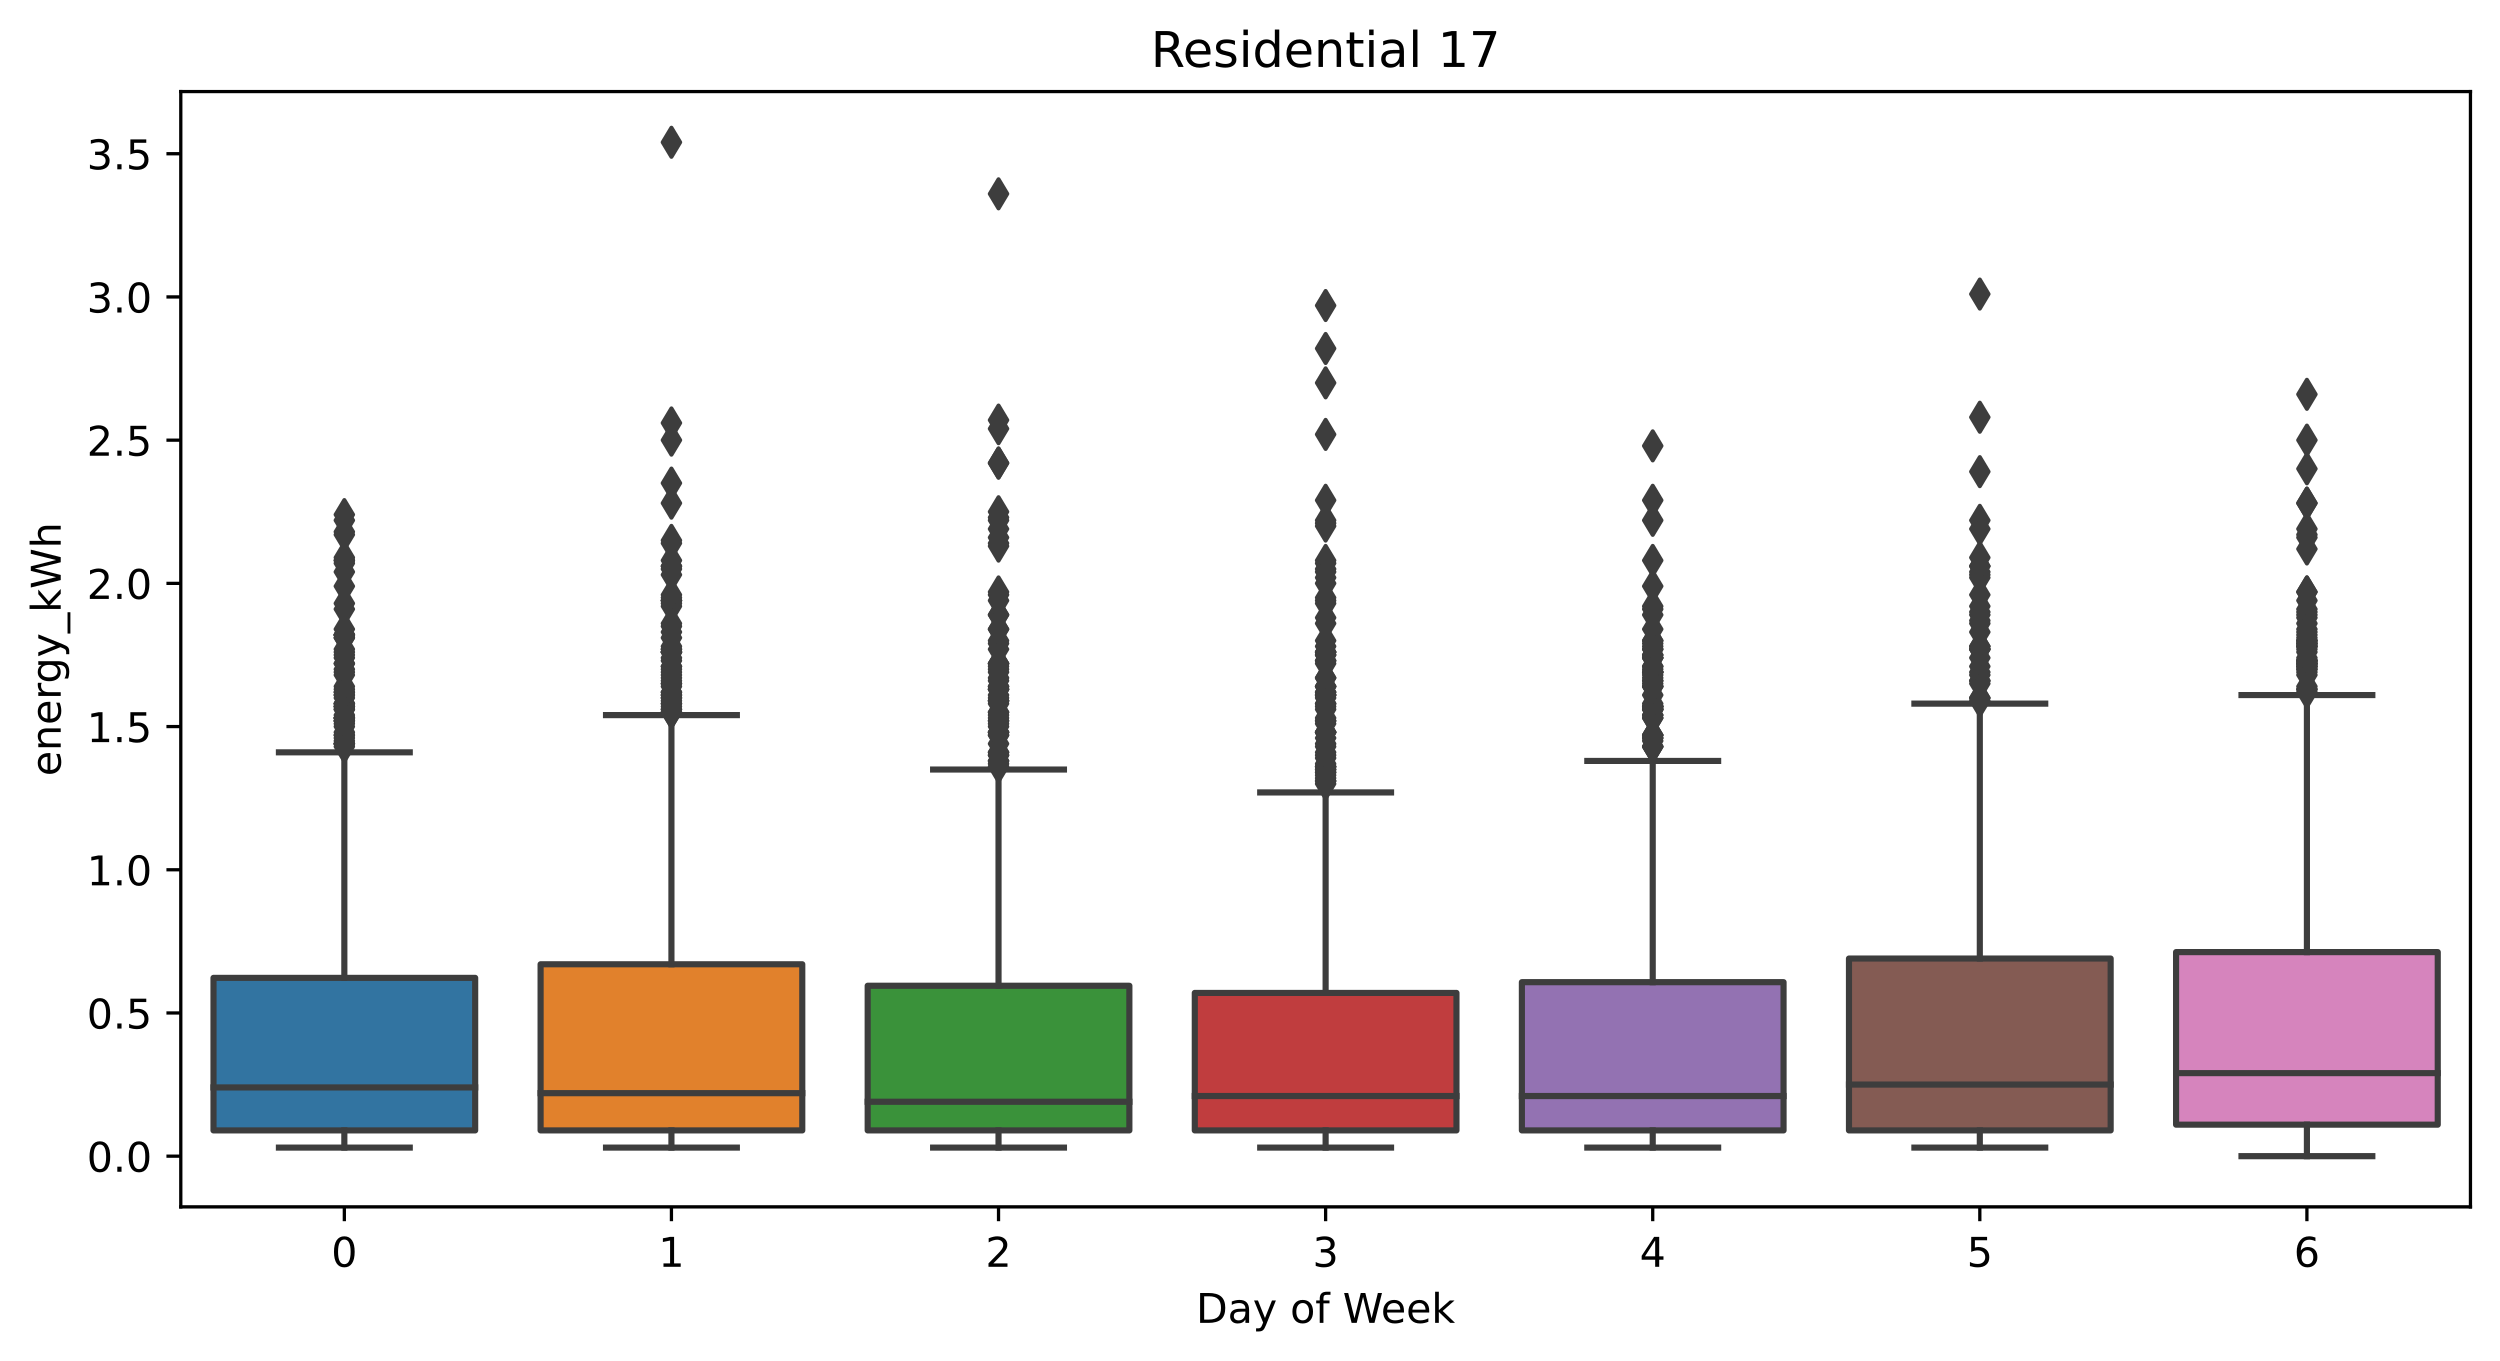 <?xml version="1.0" encoding="utf-8" standalone="no"?>
<!DOCTYPE svg PUBLIC "-//W3C//DTD SVG 1.1//EN"
  "http://www.w3.org/Graphics/SVG/1.1/DTD/svg11.dtd">
<!-- Created with matplotlib (https://matplotlib.org/) -->
<svg height="331.674pt" version="1.1" viewBox="0 0 609.259 331.674" width="609.259pt" xmlns="http://www.w3.org/2000/svg" xmlns:xlink="http://www.w3.org/1999/xlink">
 <defs>
  <style type="text/css">*{stroke-linecap:butt;stroke-linejoin:round;}</style>
 </defs>
 <g id="figure_1">
  <g id="patch_1">
   <path d="M 0 331.674 
L 609.259 331.674 
L 609.259 0 
L 0 0 
z
" style="fill:#ffffff;"/>
  </g>
  <g id="axes_1">
   <g id="patch_2">
    <path d="M 44.059 294.118 
L 602.059 294.118 
L 602.059 22.318 
L 44.059 22.318 
z
" style="fill:#ffffff;"/>
   </g>
   <g id="patch_3">
    <path clip-path="url(#p73671c8a36)" d="M 52.031 275.482 
L 115.802 275.482 
L 115.802 238.313 
L 52.031 238.313 
L 52.031 275.482 
z
" style="fill:#3274a1;stroke:#3d3d3d;stroke-linejoin:miter;stroke-width:1.5;"/>
   </g>
   <g id="patch_4">
    <path clip-path="url(#p73671c8a36)" d="M 131.745 275.482 
L 195.517 275.482 
L 195.517 234.998 
L 131.745 234.998 
L 131.745 275.482 
z
" style="fill:#e1812c;stroke:#3d3d3d;stroke-linejoin:miter;stroke-width:1.5;"/>
   </g>
   <g id="patch_5">
    <path clip-path="url(#p73671c8a36)" d="M 211.459 275.482 
L 275.231 275.482 
L 275.231 240.233 
L 211.459 240.233 
L 211.459 275.482 
z
" style="fill:#3a923a;stroke:#3d3d3d;stroke-linejoin:miter;stroke-width:1.5;"/>
   </g>
   <g id="patch_6">
    <path clip-path="url(#p73671c8a36)" d="M 291.174 275.482 
L 354.945 275.482 
L 354.945 241.978 
L 291.174 241.978 
L 291.174 275.482 
z
" style="fill:#c03d3e;stroke:#3d3d3d;stroke-linejoin:miter;stroke-width:1.5;"/>
   </g>
   <g id="patch_7">
    <path clip-path="url(#p73671c8a36)" d="M 370.888 275.482 
L 434.659 275.482 
L 434.659 239.36 
L 370.888 239.36 
L 370.888 275.482 
z
" style="fill:#9372b2;stroke:#3d3d3d;stroke-linejoin:miter;stroke-width:1.5;"/>
   </g>
   <g id="patch_8">
    <path clip-path="url(#p73671c8a36)" d="M 450.602 275.482 
L 514.374 275.482 
L 514.374 233.602 
L 450.602 233.602 
L 450.602 275.482 
z
" style="fill:#845b53;stroke:#3d3d3d;stroke-linejoin:miter;stroke-width:1.5;"/>
   </g>
   <g id="patch_9">
    <path clip-path="url(#p73671c8a36)" d="M 530.317 274.086 
L 594.088 274.086 
L 594.088 232.031 
L 530.317 232.031 
L 530.317 274.086 
z
" style="fill:#d684bd;stroke:#3d3d3d;stroke-linejoin:miter;stroke-width:1.5;"/>
   </g>
   <g id="matplotlib.axis_1">
    <g id="xtick_1">
     <g id="line2d_1">
      <defs>
       <path d="M 0 0 
L 0 3.5 
" id="m1e166e84d8" style="stroke:#000000;stroke-width:0.8;"/>
      </defs>
      <g>
       <use style="stroke:#000000;stroke-width:0.8;" x="83.917" xlink:href="#m1e166e84d8" y="294.118"/>
      </g>
     </g>
     <g id="text_1">
      <!-- 0 -->
      <g transform="translate(80.735 308.717)scale(0.1 -0.1)">
       <defs>
        <path d="M 31.781 66.406 
Q 24.172 66.406 20.328 58.906 
Q 16.5 51.422 16.5 36.375 
Q 16.5 21.391 20.328 13.891 
Q 24.172 6.391 31.781 6.391 
Q 39.453 6.391 43.281 13.891 
Q 47.125 21.391 47.125 36.375 
Q 47.125 51.422 43.281 58.906 
Q 39.453 66.406 31.781 66.406 
z
M 31.781 74.219 
Q 44.047 74.219 50.516 64.516 
Q 56.984 54.828 56.984 36.375 
Q 56.984 17.969 50.516 8.266 
Q 44.047 -1.422 31.781 -1.422 
Q 19.531 -1.422 13.062 8.266 
Q 6.594 17.969 6.594 36.375 
Q 6.594 54.828 13.062 64.516 
Q 19.531 74.219 31.781 74.219 
z
" id="DejaVuSans-48"/>
       </defs>
       <use xlink:href="#DejaVuSans-48"/>
      </g>
     </g>
    </g>
    <g id="xtick_2">
     <g id="line2d_2">
      <g>
       <use style="stroke:#000000;stroke-width:0.8;" x="163.631" xlink:href="#m1e166e84d8" y="294.118"/>
      </g>
     </g>
     <g id="text_2">
      <!-- 1 -->
      <g transform="translate(160.45 308.717)scale(0.1 -0.1)">
       <defs>
        <path d="M 12.406 8.297 
L 28.516 8.297 
L 28.516 63.922 
L 10.984 60.406 
L 10.984 69.391 
L 28.422 72.906 
L 38.281 72.906 
L 38.281 8.297 
L 54.391 8.297 
L 54.391 0 
L 12.406 0 
z
" id="DejaVuSans-49"/>
       </defs>
       <use xlink:href="#DejaVuSans-49"/>
      </g>
     </g>
    </g>
    <g id="xtick_3">
     <g id="line2d_3">
      <g>
       <use style="stroke:#000000;stroke-width:0.8;" x="243.345" xlink:href="#m1e166e84d8" y="294.118"/>
      </g>
     </g>
     <g id="text_3">
      <!-- 2 -->
      <g transform="translate(240.164 308.717)scale(0.1 -0.1)">
       <defs>
        <path d="M 19.188 8.297 
L 53.609 8.297 
L 53.609 0 
L 7.328 0 
L 7.328 8.297 
Q 12.938 14.109 22.625 23.891 
Q 32.328 33.688 34.812 36.531 
Q 39.547 41.844 41.422 45.531 
Q 43.312 49.219 43.312 52.781 
Q 43.312 58.594 39.234 62.25 
Q 35.156 65.922 28.609 65.922 
Q 23.969 65.922 18.812 64.312 
Q 13.672 62.703 7.812 59.422 
L 7.812 69.391 
Q 13.766 71.781 18.938 73 
Q 24.125 74.219 28.422 74.219 
Q 39.75 74.219 46.484 68.547 
Q 53.219 62.891 53.219 53.422 
Q 53.219 48.922 51.531 44.891 
Q 49.859 40.875 45.406 35.406 
Q 44.188 33.984 37.641 27.219 
Q 31.109 20.453 19.188 8.297 
z
" id="DejaVuSans-50"/>
       </defs>
       <use xlink:href="#DejaVuSans-50"/>
      </g>
     </g>
    </g>
    <g id="xtick_4">
     <g id="line2d_4">
      <g>
       <use style="stroke:#000000;stroke-width:0.8;" x="323.059" xlink:href="#m1e166e84d8" y="294.118"/>
      </g>
     </g>
     <g id="text_4">
      <!-- 3 -->
      <g transform="translate(319.878 308.717)scale(0.1 -0.1)">
       <defs>
        <path d="M 40.578 39.312 
Q 47.656 37.797 51.625 33 
Q 55.609 28.219 55.609 21.188 
Q 55.609 10.406 48.188 4.484 
Q 40.766 -1.422 27.094 -1.422 
Q 22.516 -1.422 17.656 -0.516 
Q 12.797 0.391 7.625 2.203 
L 7.625 11.719 
Q 11.719 9.328 16.594 8.109 
Q 21.484 6.891 26.812 6.891 
Q 36.078 6.891 40.938 10.547 
Q 45.797 14.203 45.797 21.188 
Q 45.797 27.641 41.281 31.266 
Q 36.766 34.906 28.719 34.906 
L 20.219 34.906 
L 20.219 43.016 
L 29.109 43.016 
Q 36.375 43.016 40.234 45.922 
Q 44.094 48.828 44.094 54.297 
Q 44.094 59.906 40.109 62.906 
Q 36.141 65.922 28.719 65.922 
Q 24.656 65.922 20.016 65.031 
Q 15.375 64.156 9.812 62.312 
L 9.812 71.094 
Q 15.438 72.656 20.344 73.438 
Q 25.25 74.219 29.594 74.219 
Q 40.828 74.219 47.359 69.109 
Q 53.906 64.016 53.906 55.328 
Q 53.906 49.266 50.438 45.094 
Q 46.969 40.922 40.578 39.312 
z
" id="DejaVuSans-51"/>
       </defs>
       <use xlink:href="#DejaVuSans-51"/>
      </g>
     </g>
    </g>
    <g id="xtick_5">
     <g id="line2d_5">
      <g>
       <use style="stroke:#000000;stroke-width:0.8;" x="402.774" xlink:href="#m1e166e84d8" y="294.118"/>
      </g>
     </g>
     <g id="text_5">
      <!-- 4 -->
      <g transform="translate(399.592 308.717)scale(0.1 -0.1)">
       <defs>
        <path d="M 37.797 64.312 
L 12.891 25.391 
L 37.797 25.391 
z
M 35.203 72.906 
L 47.609 72.906 
L 47.609 25.391 
L 58.016 25.391 
L 58.016 17.188 
L 47.609 17.188 
L 47.609 0 
L 37.797 0 
L 37.797 17.188 
L 4.891 17.188 
L 4.891 26.703 
z
" id="DejaVuSans-52"/>
       </defs>
       <use xlink:href="#DejaVuSans-52"/>
      </g>
     </g>
    </g>
    <g id="xtick_6">
     <g id="line2d_6">
      <g>
       <use style="stroke:#000000;stroke-width:0.8;" x="482.488" xlink:href="#m1e166e84d8" y="294.118"/>
      </g>
     </g>
     <g id="text_6">
      <!-- 5 -->
      <g transform="translate(479.307 308.717)scale(0.1 -0.1)">
       <defs>
        <path d="M 10.797 72.906 
L 49.516 72.906 
L 49.516 64.594 
L 19.828 64.594 
L 19.828 46.734 
Q 21.969 47.469 24.109 47.828 
Q 26.266 48.188 28.422 48.188 
Q 40.625 48.188 47.75 41.5 
Q 54.891 34.812 54.891 23.391 
Q 54.891 11.625 47.562 5.094 
Q 40.234 -1.422 26.906 -1.422 
Q 22.312 -1.422 17.547 -0.641 
Q 12.797 0.141 7.719 1.703 
L 7.719 11.625 
Q 12.109 9.234 16.797 8.062 
Q 21.484 6.891 26.703 6.891 
Q 35.156 6.891 40.078 11.328 
Q 45.016 15.766 45.016 23.391 
Q 45.016 31 40.078 35.438 
Q 35.156 39.891 26.703 39.891 
Q 22.75 39.891 18.812 39.016 
Q 14.891 38.141 10.797 36.281 
z
" id="DejaVuSans-53"/>
       </defs>
       <use xlink:href="#DejaVuSans-53"/>
      </g>
     </g>
    </g>
    <g id="xtick_7">
     <g id="line2d_7">
      <g>
       <use style="stroke:#000000;stroke-width:0.8;" x="562.202" xlink:href="#m1e166e84d8" y="294.118"/>
      </g>
     </g>
     <g id="text_7">
      <!-- 6 -->
      <g transform="translate(559.021 308.717)scale(0.1 -0.1)">
       <defs>
        <path d="M 33.016 40.375 
Q 26.375 40.375 22.484 35.828 
Q 18.609 31.297 18.609 23.391 
Q 18.609 15.531 22.484 10.953 
Q 26.375 6.391 33.016 6.391 
Q 39.656 6.391 43.531 10.953 
Q 47.406 15.531 47.406 23.391 
Q 47.406 31.297 43.531 35.828 
Q 39.656 40.375 33.016 40.375 
z
M 52.594 71.297 
L 52.594 62.312 
Q 48.875 64.062 45.094 64.984 
Q 41.312 65.922 37.594 65.922 
Q 27.828 65.922 22.672 59.328 
Q 17.531 52.734 16.797 39.406 
Q 19.672 43.656 24.016 45.922 
Q 28.375 48.188 33.594 48.188 
Q 44.578 48.188 50.953 41.516 
Q 57.328 34.859 57.328 23.391 
Q 57.328 12.156 50.688 5.359 
Q 44.047 -1.422 33.016 -1.422 
Q 20.359 -1.422 13.672 8.266 
Q 6.984 17.969 6.984 36.375 
Q 6.984 53.656 15.188 63.938 
Q 23.391 74.219 37.203 74.219 
Q 40.922 74.219 44.703 73.484 
Q 48.484 72.75 52.594 71.297 
z
" id="DejaVuSans-54"/>
       </defs>
       <use xlink:href="#DejaVuSans-54"/>
      </g>
     </g>
    </g>
    <g id="text_8">
     <!-- Day of Week -->
     <g transform="translate(291.49 322.395)scale(0.1 -0.1)">
      <defs>
       <path d="M 19.672 64.797 
L 19.672 8.109 
L 31.594 8.109 
Q 46.688 8.109 53.688 14.938 
Q 60.688 21.781 60.688 36.531 
Q 60.688 51.172 53.688 57.984 
Q 46.688 64.797 31.594 64.797 
z
M 9.812 72.906 
L 30.078 72.906 
Q 51.266 72.906 61.172 64.094 
Q 71.094 55.281 71.094 36.531 
Q 71.094 17.672 61.125 8.828 
Q 51.172 0 30.078 0 
L 9.812 0 
z
" id="DejaVuSans-68"/>
       <path d="M 34.281 27.484 
Q 23.391 27.484 19.188 25 
Q 14.984 22.516 14.984 16.5 
Q 14.984 11.719 18.141 8.906 
Q 21.297 6.109 26.703 6.109 
Q 34.188 6.109 38.703 11.406 
Q 43.219 16.703 43.219 25.484 
L 43.219 27.484 
z
M 52.203 31.203 
L 52.203 0 
L 43.219 0 
L 43.219 8.297 
Q 40.141 3.328 35.547 0.953 
Q 30.953 -1.422 24.312 -1.422 
Q 15.922 -1.422 10.953 3.297 
Q 6 8.016 6 15.922 
Q 6 25.141 12.172 29.828 
Q 18.359 34.516 30.609 34.516 
L 43.219 34.516 
L 43.219 35.406 
Q 43.219 41.609 39.141 45 
Q 35.062 48.391 27.688 48.391 
Q 23 48.391 18.547 47.266 
Q 14.109 46.141 10.016 43.891 
L 10.016 52.203 
Q 14.938 54.109 19.578 55.047 
Q 24.219 56 28.609 56 
Q 40.484 56 46.344 49.844 
Q 52.203 43.703 52.203 31.203 
z
" id="DejaVuSans-97"/>
       <path d="M 32.172 -5.078 
Q 28.375 -14.844 24.75 -17.812 
Q 21.141 -20.797 15.094 -20.797 
L 7.906 -20.797 
L 7.906 -13.281 
L 13.188 -13.281 
Q 16.891 -13.281 18.938 -11.516 
Q 21 -9.766 23.484 -3.219 
L 25.094 0.875 
L 2.984 54.688 
L 12.5 54.688 
L 29.594 11.922 
L 46.688 54.688 
L 56.203 54.688 
z
" id="DejaVuSans-121"/>
       <path id="DejaVuSans-32"/>
       <path d="M 30.609 48.391 
Q 23.391 48.391 19.188 42.75 
Q 14.984 37.109 14.984 27.297 
Q 14.984 17.484 19.156 11.844 
Q 23.344 6.203 30.609 6.203 
Q 37.797 6.203 41.984 11.859 
Q 46.188 17.531 46.188 27.297 
Q 46.188 37.016 41.984 42.703 
Q 37.797 48.391 30.609 48.391 
z
M 30.609 56 
Q 42.328 56 49.016 48.375 
Q 55.719 40.766 55.719 27.297 
Q 55.719 13.875 49.016 6.219 
Q 42.328 -1.422 30.609 -1.422 
Q 18.844 -1.422 12.172 6.219 
Q 5.516 13.875 5.516 27.297 
Q 5.516 40.766 12.172 48.375 
Q 18.844 56 30.609 56 
z
" id="DejaVuSans-111"/>
       <path d="M 37.109 75.984 
L 37.109 68.5 
L 28.516 68.5 
Q 23.688 68.5 21.797 66.547 
Q 19.922 64.594 19.922 59.516 
L 19.922 54.688 
L 34.719 54.688 
L 34.719 47.703 
L 19.922 47.703 
L 19.922 0 
L 10.891 0 
L 10.891 47.703 
L 2.297 47.703 
L 2.297 54.688 
L 10.891 54.688 
L 10.891 58.5 
Q 10.891 67.625 15.141 71.797 
Q 19.391 75.984 28.609 75.984 
z
" id="DejaVuSans-102"/>
       <path d="M 3.328 72.906 
L 13.281 72.906 
L 28.609 11.281 
L 43.891 72.906 
L 54.984 72.906 
L 70.312 11.281 
L 85.594 72.906 
L 95.609 72.906 
L 77.297 0 
L 64.891 0 
L 49.516 63.281 
L 33.984 0 
L 21.578 0 
z
" id="DejaVuSans-87"/>
       <path d="M 56.203 29.594 
L 56.203 25.203 
L 14.891 25.203 
Q 15.484 15.922 20.484 11.062 
Q 25.484 6.203 34.422 6.203 
Q 39.594 6.203 44.453 7.469 
Q 49.312 8.734 54.109 11.281 
L 54.109 2.781 
Q 49.266 0.734 44.188 -0.344 
Q 39.109 -1.422 33.891 -1.422 
Q 20.797 -1.422 13.156 6.188 
Q 5.516 13.812 5.516 26.812 
Q 5.516 40.234 12.766 48.109 
Q 20.016 56 32.328 56 
Q 43.359 56 49.781 48.891 
Q 56.203 41.797 56.203 29.594 
z
M 47.219 32.234 
Q 47.125 39.594 43.094 43.984 
Q 39.062 48.391 32.422 48.391 
Q 24.906 48.391 20.391 44.141 
Q 15.875 39.891 15.188 32.172 
z
" id="DejaVuSans-101"/>
       <path d="M 9.078 75.984 
L 18.109 75.984 
L 18.109 31.109 
L 44.922 54.688 
L 56.391 54.688 
L 27.391 29.109 
L 57.625 0 
L 45.906 0 
L 18.109 26.703 
L 18.109 0 
L 9.078 0 
z
" id="DejaVuSans-107"/>
      </defs>
      <use xlink:href="#DejaVuSans-68"/>
      <use x="77.002" xlink:href="#DejaVuSans-97"/>
      <use x="138.281" xlink:href="#DejaVuSans-121"/>
      <use x="197.461" xlink:href="#DejaVuSans-32"/>
      <use x="229.248" xlink:href="#DejaVuSans-111"/>
      <use x="290.43" xlink:href="#DejaVuSans-102"/>
      <use x="325.635" xlink:href="#DejaVuSans-32"/>
      <use x="357.422" xlink:href="#DejaVuSans-87"/>
      <use x="450.424" xlink:href="#DejaVuSans-101"/>
      <use x="511.947" xlink:href="#DejaVuSans-101"/>
      <use x="573.471" xlink:href="#DejaVuSans-107"/>
     </g>
    </g>
   </g>
   <g id="matplotlib.axis_2">
    <g id="ytick_1">
     <g id="line2d_8">
      <defs>
       <path d="M 0 0 
L -3.5 0 
" id="m0e0aa67664" style="stroke:#000000;stroke-width:0.8;"/>
      </defs>
      <g>
       <use style="stroke:#000000;stroke-width:0.8;" x="44.059" xlink:href="#m0e0aa67664" y="281.764"/>
      </g>
     </g>
     <g id="text_9">
      <!-- 0.0 -->
      <g transform="translate(21.156 285.563)scale(0.1 -0.1)">
       <defs>
        <path d="M 10.688 12.406 
L 21 12.406 
L 21 0 
L 10.688 0 
z
" id="DejaVuSans-46"/>
       </defs>
       <use xlink:href="#DejaVuSans-48"/>
       <use x="63.623" xlink:href="#DejaVuSans-46"/>
       <use x="95.41" xlink:href="#DejaVuSans-48"/>
      </g>
     </g>
    </g>
    <g id="ytick_2">
     <g id="line2d_9">
      <g>
       <use style="stroke:#000000;stroke-width:0.8;" x="44.059" xlink:href="#m0e0aa67664" y="246.864"/>
      </g>
     </g>
     <g id="text_10">
      <!-- 0.5 -->
      <g transform="translate(21.156 250.663)scale(0.1 -0.1)">
       <use xlink:href="#DejaVuSans-48"/>
       <use x="63.623" xlink:href="#DejaVuSans-46"/>
       <use x="95.41" xlink:href="#DejaVuSans-53"/>
      </g>
     </g>
    </g>
    <g id="ytick_3">
     <g id="line2d_10">
      <g>
       <use style="stroke:#000000;stroke-width:0.8;" x="44.059" xlink:href="#m0e0aa67664" y="211.964"/>
      </g>
     </g>
     <g id="text_11">
      <!-- 1.0 -->
      <g transform="translate(21.156 215.763)scale(0.1 -0.1)">
       <use xlink:href="#DejaVuSans-49"/>
       <use x="63.623" xlink:href="#DejaVuSans-46"/>
       <use x="95.41" xlink:href="#DejaVuSans-48"/>
      </g>
     </g>
    </g>
    <g id="ytick_4">
     <g id="line2d_11">
      <g>
       <use style="stroke:#000000;stroke-width:0.8;" x="44.059" xlink:href="#m0e0aa67664" y="177.064"/>
      </g>
     </g>
     <g id="text_12">
      <!-- 1.5 -->
      <g transform="translate(21.156 180.863)scale(0.1 -0.1)">
       <use xlink:href="#DejaVuSans-49"/>
       <use x="63.623" xlink:href="#DejaVuSans-46"/>
       <use x="95.41" xlink:href="#DejaVuSans-53"/>
      </g>
     </g>
    </g>
    <g id="ytick_5">
     <g id="line2d_12">
      <g>
       <use style="stroke:#000000;stroke-width:0.8;" x="44.059" xlink:href="#m0e0aa67664" y="142.164"/>
      </g>
     </g>
     <g id="text_13">
      <!-- 2.0 -->
      <g transform="translate(21.156 145.963)scale(0.1 -0.1)">
       <use xlink:href="#DejaVuSans-50"/>
       <use x="63.623" xlink:href="#DejaVuSans-46"/>
       <use x="95.41" xlink:href="#DejaVuSans-48"/>
      </g>
     </g>
    </g>
    <g id="ytick_6">
     <g id="line2d_13">
      <g>
       <use style="stroke:#000000;stroke-width:0.8;" x="44.059" xlink:href="#m0e0aa67664" y="107.264"/>
      </g>
     </g>
     <g id="text_14">
      <!-- 2.5 -->
      <g transform="translate(21.156 111.064)scale(0.1 -0.1)">
       <use xlink:href="#DejaVuSans-50"/>
       <use x="63.623" xlink:href="#DejaVuSans-46"/>
       <use x="95.41" xlink:href="#DejaVuSans-53"/>
      </g>
     </g>
    </g>
    <g id="ytick_7">
     <g id="line2d_14">
      <g>
       <use style="stroke:#000000;stroke-width:0.8;" x="44.059" xlink:href="#m0e0aa67664" y="72.365"/>
      </g>
     </g>
     <g id="text_15">
      <!-- 3.0 -->
      <g transform="translate(21.156 76.164)scale(0.1 -0.1)">
       <use xlink:href="#DejaVuSans-51"/>
       <use x="63.623" xlink:href="#DejaVuSans-46"/>
       <use x="95.41" xlink:href="#DejaVuSans-48"/>
      </g>
     </g>
    </g>
    <g id="ytick_8">
     <g id="line2d_15">
      <g>
       <use style="stroke:#000000;stroke-width:0.8;" x="44.059" xlink:href="#m0e0aa67664" y="37.465"/>
      </g>
     </g>
     <g id="text_16">
      <!-- 3.5 -->
      <g transform="translate(21.156 41.264)scale(0.1 -0.1)">
       <use xlink:href="#DejaVuSans-51"/>
       <use x="63.623" xlink:href="#DejaVuSans-46"/>
       <use x="95.41" xlink:href="#DejaVuSans-53"/>
      </g>
     </g>
    </g>
    <g id="text_17">
     <!-- energy_kWh -->
     <g transform="translate(14.798 189.149)rotate(-90)scale(0.1 -0.1)">
      <defs>
       <path d="M 54.891 33.016 
L 54.891 0 
L 45.906 0 
L 45.906 32.719 
Q 45.906 40.484 42.875 44.328 
Q 39.844 48.188 33.797 48.188 
Q 26.516 48.188 22.312 43.547 
Q 18.109 38.922 18.109 30.906 
L 18.109 0 
L 9.078 0 
L 9.078 54.688 
L 18.109 54.688 
L 18.109 46.188 
Q 21.344 51.125 25.703 53.562 
Q 30.078 56 35.797 56 
Q 45.219 56 50.047 50.172 
Q 54.891 44.344 54.891 33.016 
z
" id="DejaVuSans-110"/>
       <path d="M 41.109 46.297 
Q 39.594 47.172 37.812 47.578 
Q 36.031 48 33.891 48 
Q 26.266 48 22.188 43.047 
Q 18.109 38.094 18.109 28.812 
L 18.109 0 
L 9.078 0 
L 9.078 54.688 
L 18.109 54.688 
L 18.109 46.188 
Q 20.953 51.172 25.484 53.578 
Q 30.031 56 36.531 56 
Q 37.453 56 38.578 55.875 
Q 39.703 55.766 41.062 55.516 
z
" id="DejaVuSans-114"/>
       <path d="M 45.406 27.984 
Q 45.406 37.75 41.375 43.109 
Q 37.359 48.484 30.078 48.484 
Q 22.859 48.484 18.828 43.109 
Q 14.797 37.75 14.797 27.984 
Q 14.797 18.266 18.828 12.891 
Q 22.859 7.516 30.078 7.516 
Q 37.359 7.516 41.375 12.891 
Q 45.406 18.266 45.406 27.984 
z
M 54.391 6.781 
Q 54.391 -7.172 48.188 -13.984 
Q 42 -20.797 29.203 -20.797 
Q 24.469 -20.797 20.266 -20.094 
Q 16.062 -19.391 12.109 -17.922 
L 12.109 -9.188 
Q 16.062 -11.328 19.922 -12.344 
Q 23.781 -13.375 27.781 -13.375 
Q 36.625 -13.375 41.016 -8.766 
Q 45.406 -4.156 45.406 5.172 
L 45.406 9.625 
Q 42.625 4.781 38.281 2.391 
Q 33.938 0 27.875 0 
Q 17.828 0 11.672 7.656 
Q 5.516 15.328 5.516 27.984 
Q 5.516 40.672 11.672 48.328 
Q 17.828 56 27.875 56 
Q 33.938 56 38.281 53.609 
Q 42.625 51.219 45.406 46.391 
L 45.406 54.688 
L 54.391 54.688 
z
" id="DejaVuSans-103"/>
       <path d="M 50.984 -16.609 
L 50.984 -23.578 
L -0.984 -23.578 
L -0.984 -16.609 
z
" id="DejaVuSans-95"/>
       <path d="M 54.891 33.016 
L 54.891 0 
L 45.906 0 
L 45.906 32.719 
Q 45.906 40.484 42.875 44.328 
Q 39.844 48.188 33.797 48.188 
Q 26.516 48.188 22.312 43.547 
Q 18.109 38.922 18.109 30.906 
L 18.109 0 
L 9.078 0 
L 9.078 75.984 
L 18.109 75.984 
L 18.109 46.188 
Q 21.344 51.125 25.703 53.562 
Q 30.078 56 35.797 56 
Q 45.219 56 50.047 50.172 
Q 54.891 44.344 54.891 33.016 
z
" id="DejaVuSans-104"/>
      </defs>
      <use xlink:href="#DejaVuSans-101"/>
      <use x="61.523" xlink:href="#DejaVuSans-110"/>
      <use x="124.902" xlink:href="#DejaVuSans-101"/>
      <use x="186.426" xlink:href="#DejaVuSans-114"/>
      <use x="225.789" xlink:href="#DejaVuSans-103"/>
      <use x="289.266" xlink:href="#DejaVuSans-121"/>
      <use x="348.445" xlink:href="#DejaVuSans-95"/>
      <use x="398.445" xlink:href="#DejaVuSans-107"/>
      <use x="456.355" xlink:href="#DejaVuSans-87"/>
      <use x="555.232" xlink:href="#DejaVuSans-104"/>
     </g>
    </g>
   </g>
   <g id="line2d_16">
    <path clip-path="url(#p73671c8a36)" d="M 83.917 275.482 
L 83.917 279.67 
" style="fill:none;stroke:#3d3d3d;stroke-linecap:square;stroke-width:1.5;"/>
   </g>
   <g id="line2d_17">
    <path clip-path="url(#p73671c8a36)" d="M 83.917 238.313 
L 83.917 183.346 
" style="fill:none;stroke:#3d3d3d;stroke-linecap:square;stroke-width:1.5;"/>
   </g>
   <g id="line2d_18">
    <path clip-path="url(#p73671c8a36)" d="M 67.974 279.67 
L 99.859 279.67 
" style="fill:none;stroke:#3d3d3d;stroke-linecap:square;stroke-width:1.5;"/>
   </g>
   <g id="line2d_19">
    <path clip-path="url(#p73671c8a36)" d="M 67.974 183.346 
L 99.859 183.346 
" style="fill:none;stroke:#3d3d3d;stroke-linecap:square;stroke-width:1.5;"/>
   </g>
   <g id="line2d_20">
    <defs>
     <path d="M 0 3.536 
L 2.121 0 
L 0 -3.536 
L -2.121 0 
z
" id="m1cef008c3d" style="stroke:#3d3d3d;stroke-linejoin:miter;"/>
    </defs>
    <g clip-path="url(#p73671c8a36)">
     <use style="fill:#3d3d3d;stroke:#3d3d3d;stroke-linejoin:miter;" x="83.917" xlink:href="#m1cef008c3d" y="161.708"/>
     <use style="fill:#3d3d3d;stroke:#3d3d3d;stroke-linejoin:miter;" x="83.917" xlink:href="#m1cef008c3d" y="154.728"/>
     <use style="fill:#3d3d3d;stroke:#3d3d3d;stroke-linejoin:miter;" x="83.917" xlink:href="#m1cef008c3d" y="129.6"/>
     <use style="fill:#3d3d3d;stroke:#3d3d3d;stroke-linejoin:miter;" x="83.917" xlink:href="#m1cef008c3d" y="178.46"/>
     <use style="fill:#3d3d3d;stroke:#3d3d3d;stroke-linejoin:miter;" x="83.917" xlink:href="#m1cef008c3d" y="130.298"/>
     <use style="fill:#3d3d3d;stroke:#3d3d3d;stroke-linejoin:miter;" x="83.917" xlink:href="#m1cef008c3d" y="181.95"/>
     <use style="fill:#3d3d3d;stroke:#3d3d3d;stroke-linejoin:miter;" x="83.917" xlink:href="#m1cef008c3d" y="171.48"/>
     <use style="fill:#3d3d3d;stroke:#3d3d3d;stroke-linejoin:miter;" x="83.917" xlink:href="#m1cef008c3d" y="154.728"/>
     <use style="fill:#3d3d3d;stroke:#3d3d3d;stroke-linejoin:miter;" x="83.917" xlink:href="#m1cef008c3d" y="139.372"/>
     <use style="fill:#3d3d3d;stroke:#3d3d3d;stroke-linejoin:miter;" x="83.917" xlink:href="#m1cef008c3d" y="175.668"/>
     <use style="fill:#3d3d3d;stroke:#3d3d3d;stroke-linejoin:miter;" x="83.917" xlink:href="#m1cef008c3d" y="179.158"/>
     <use style="fill:#3d3d3d;stroke:#3d3d3d;stroke-linejoin:miter;" x="83.917" xlink:href="#m1cef008c3d" y="158.218"/>
     <use style="fill:#3d3d3d;stroke:#3d3d3d;stroke-linejoin:miter;" x="83.917" xlink:href="#m1cef008c3d" y="159.614"/>
     <use style="fill:#3d3d3d;stroke:#3d3d3d;stroke-linejoin:miter;" x="83.917" xlink:href="#m1cef008c3d" y="168.688"/>
     <use style="fill:#3d3d3d;stroke:#3d3d3d;stroke-linejoin:miter;" x="83.917" xlink:href="#m1cef008c3d" y="153.332"/>
     <use style="fill:#3d3d3d;stroke:#3d3d3d;stroke-linejoin:miter;" x="83.917" xlink:href="#m1cef008c3d" y="181.252"/>
     <use style="fill:#3d3d3d;stroke:#3d3d3d;stroke-linejoin:miter;" x="83.917" xlink:href="#m1cef008c3d" y="177.064"/>
     <use style="fill:#3d3d3d;stroke:#3d3d3d;stroke-linejoin:miter;" x="83.917" xlink:href="#m1cef008c3d" y="125.412"/>
     <use style="fill:#3d3d3d;stroke:#3d3d3d;stroke-linejoin:miter;" x="83.917" xlink:href="#m1cef008c3d" y="147.05"/>
     <use style="fill:#3d3d3d;stroke:#3d3d3d;stroke-linejoin:miter;" x="83.917" xlink:href="#m1cef008c3d" y="172.178"/>
     <use style="fill:#3d3d3d;stroke:#3d3d3d;stroke-linejoin:miter;" x="83.917" xlink:href="#m1cef008c3d" y="181.252"/>
     <use style="fill:#3d3d3d;stroke:#3d3d3d;stroke-linejoin:miter;" x="83.917" xlink:href="#m1cef008c3d" y="179.158"/>
     <use style="fill:#3d3d3d;stroke:#3d3d3d;stroke-linejoin:miter;" x="83.917" xlink:href="#m1cef008c3d" y="155.426"/>
     <use style="fill:#3d3d3d;stroke:#3d3d3d;stroke-linejoin:miter;" x="83.917" xlink:href="#m1cef008c3d" y="155.426"/>
     <use style="fill:#3d3d3d;stroke:#3d3d3d;stroke-linejoin:miter;" x="83.917" xlink:href="#m1cef008c3d" y="137.278"/>
     <use style="fill:#3d3d3d;stroke:#3d3d3d;stroke-linejoin:miter;" x="83.917" xlink:href="#m1cef008c3d" y="174.97"/>
     <use style="fill:#3d3d3d;stroke:#3d3d3d;stroke-linejoin:miter;" x="83.917" xlink:href="#m1cef008c3d" y="180.554"/>
     <use style="fill:#3d3d3d;stroke:#3d3d3d;stroke-linejoin:miter;" x="83.917" xlink:href="#m1cef008c3d" y="161.708"/>
     <use style="fill:#3d3d3d;stroke:#3d3d3d;stroke-linejoin:miter;" x="83.917" xlink:href="#m1cef008c3d" y="163.104"/>
     <use style="fill:#3d3d3d;stroke:#3d3d3d;stroke-linejoin:miter;" x="83.917" xlink:href="#m1cef008c3d" y="175.668"/>
     <use style="fill:#3d3d3d;stroke:#3d3d3d;stroke-linejoin:miter;" x="83.917" xlink:href="#m1cef008c3d" y="169.386"/>
     <use style="fill:#3d3d3d;stroke:#3d3d3d;stroke-linejoin:miter;" x="83.917" xlink:href="#m1cef008c3d" y="154.728"/>
     <use style="fill:#3d3d3d;stroke:#3d3d3d;stroke-linejoin:miter;" x="83.917" xlink:href="#m1cef008c3d" y="163.802"/>
     <use style="fill:#3d3d3d;stroke:#3d3d3d;stroke-linejoin:miter;" x="83.917" xlink:href="#m1cef008c3d" y="164.5"/>
     <use style="fill:#3d3d3d;stroke:#3d3d3d;stroke-linejoin:miter;" x="83.917" xlink:href="#m1cef008c3d" y="135.882"/>
     <use style="fill:#3d3d3d;stroke:#3d3d3d;stroke-linejoin:miter;" x="83.917" xlink:href="#m1cef008c3d" y="148.446"/>
     <use style="fill:#3d3d3d;stroke:#3d3d3d;stroke-linejoin:miter;" x="83.917" xlink:href="#m1cef008c3d" y="179.856"/>
     <use style="fill:#3d3d3d;stroke:#3d3d3d;stroke-linejoin:miter;" x="83.917" xlink:href="#m1cef008c3d" y="175.668"/>
     <use style="fill:#3d3d3d;stroke:#3d3d3d;stroke-linejoin:miter;" x="83.917" xlink:href="#m1cef008c3d" y="171.48"/>
     <use style="fill:#3d3d3d;stroke:#3d3d3d;stroke-linejoin:miter;" x="83.917" xlink:href="#m1cef008c3d" y="176.366"/>
     <use style="fill:#3d3d3d;stroke:#3d3d3d;stroke-linejoin:miter;" x="83.917" xlink:href="#m1cef008c3d" y="168.688"/>
     <use style="fill:#3d3d3d;stroke:#3d3d3d;stroke-linejoin:miter;" x="83.917" xlink:href="#m1cef008c3d" y="126.808"/>
     <use style="fill:#3d3d3d;stroke:#3d3d3d;stroke-linejoin:miter;" x="83.917" xlink:href="#m1cef008c3d" y="160.312"/>
     <use style="fill:#3d3d3d;stroke:#3d3d3d;stroke-linejoin:miter;" x="83.917" xlink:href="#m1cef008c3d" y="158.916"/>
     <use style="fill:#3d3d3d;stroke:#3d3d3d;stroke-linejoin:miter;" x="83.917" xlink:href="#m1cef008c3d" y="167.99"/>
     <use style="fill:#3d3d3d;stroke:#3d3d3d;stroke-linejoin:miter;" x="83.917" xlink:href="#m1cef008c3d" y="172.178"/>
     <use style="fill:#3d3d3d;stroke:#3d3d3d;stroke-linejoin:miter;" x="83.917" xlink:href="#m1cef008c3d" y="172.876"/>
     <use style="fill:#3d3d3d;stroke:#3d3d3d;stroke-linejoin:miter;" x="83.917" xlink:href="#m1cef008c3d" y="172.876"/>
     <use style="fill:#3d3d3d;stroke:#3d3d3d;stroke-linejoin:miter;" x="83.917" xlink:href="#m1cef008c3d" y="172.178"/>
     <use style="fill:#3d3d3d;stroke:#3d3d3d;stroke-linejoin:miter;" x="83.917" xlink:href="#m1cef008c3d" y="181.252"/>
     <use style="fill:#3d3d3d;stroke:#3d3d3d;stroke-linejoin:miter;" x="83.917" xlink:href="#m1cef008c3d" y="167.292"/>
     <use style="fill:#3d3d3d;stroke:#3d3d3d;stroke-linejoin:miter;" x="83.917" xlink:href="#m1cef008c3d" y="170.084"/>
     <use style="fill:#3d3d3d;stroke:#3d3d3d;stroke-linejoin:miter;" x="83.917" xlink:href="#m1cef008c3d" y="174.97"/>
     <use style="fill:#3d3d3d;stroke:#3d3d3d;stroke-linejoin:miter;" x="83.917" xlink:href="#m1cef008c3d" y="142.862"/>
     <use style="fill:#3d3d3d;stroke:#3d3d3d;stroke-linejoin:miter;" x="83.917" xlink:href="#m1cef008c3d" y="181.252"/>
     <use style="fill:#3d3d3d;stroke:#3d3d3d;stroke-linejoin:miter;" x="83.917" xlink:href="#m1cef008c3d" y="169.386"/>
     <use style="fill:#3d3d3d;stroke:#3d3d3d;stroke-linejoin:miter;" x="83.917" xlink:href="#m1cef008c3d" y="174.272"/>
     <use style="fill:#3d3d3d;stroke:#3d3d3d;stroke-linejoin:miter;" x="83.917" xlink:href="#m1cef008c3d" y="171.48"/>
     <use style="fill:#3d3d3d;stroke:#3d3d3d;stroke-linejoin:miter;" x="83.917" xlink:href="#m1cef008c3d" y="136.58"/>
     <use style="fill:#3d3d3d;stroke:#3d3d3d;stroke-linejoin:miter;" x="83.917" xlink:href="#m1cef008c3d" y="136.58"/>
     <use style="fill:#3d3d3d;stroke:#3d3d3d;stroke-linejoin:miter;" x="83.917" xlink:href="#m1cef008c3d" y="174.97"/>
     <use style="fill:#3d3d3d;stroke:#3d3d3d;stroke-linejoin:miter;" x="83.917" xlink:href="#m1cef008c3d" y="174.97"/>
     <use style="fill:#3d3d3d;stroke:#3d3d3d;stroke-linejoin:miter;" x="83.917" xlink:href="#m1cef008c3d" y="154.728"/>
    </g>
   </g>
   <g id="line2d_21">
    <path clip-path="url(#p73671c8a36)" d="M 163.631 275.482 
L 163.631 279.67 
" style="fill:none;stroke:#3d3d3d;stroke-linecap:square;stroke-width:1.5;"/>
   </g>
   <g id="line2d_22">
    <path clip-path="url(#p73671c8a36)" d="M 163.631 234.998 
L 163.631 174.272 
" style="fill:none;stroke:#3d3d3d;stroke-linecap:square;stroke-width:1.5;"/>
   </g>
   <g id="line2d_23">
    <path clip-path="url(#p73671c8a36)" d="M 147.688 279.67 
L 179.574 279.67 
" style="fill:none;stroke:#3d3d3d;stroke-linecap:square;stroke-width:1.5;"/>
   </g>
   <g id="line2d_24">
    <path clip-path="url(#p73671c8a36)" d="M 147.688 174.272 
L 179.574 174.272 
" style="fill:none;stroke:#3d3d3d;stroke-linecap:square;stroke-width:1.5;"/>
   </g>
   <g id="line2d_25">
    <g clip-path="url(#p73671c8a36)">
     <use style="fill:#3d3d3d;stroke:#3d3d3d;stroke-linejoin:miter;" x="163.631" xlink:href="#m1cef008c3d" y="168.688"/>
     <use style="fill:#3d3d3d;stroke:#3d3d3d;stroke-linejoin:miter;" x="163.631" xlink:href="#m1cef008c3d" y="163.802"/>
     <use style="fill:#3d3d3d;stroke:#3d3d3d;stroke-linejoin:miter;" x="163.631" xlink:href="#m1cef008c3d" y="158.916"/>
     <use style="fill:#3d3d3d;stroke:#3d3d3d;stroke-linejoin:miter;" x="163.631" xlink:href="#m1cef008c3d" y="107.264"/>
     <use style="fill:#3d3d3d;stroke:#3d3d3d;stroke-linejoin:miter;" x="163.631" xlink:href="#m1cef008c3d" y="166.594"/>
     <use style="fill:#3d3d3d;stroke:#3d3d3d;stroke-linejoin:miter;" x="163.631" xlink:href="#m1cef008c3d" y="138.674"/>
     <use style="fill:#3d3d3d;stroke:#3d3d3d;stroke-linejoin:miter;" x="163.631" xlink:href="#m1cef008c3d" y="164.5"/>
     <use style="fill:#3d3d3d;stroke:#3d3d3d;stroke-linejoin:miter;" x="163.631" xlink:href="#m1cef008c3d" y="152.634"/>
     <use style="fill:#3d3d3d;stroke:#3d3d3d;stroke-linejoin:miter;" x="163.631" xlink:href="#m1cef008c3d" y="151.936"/>
     <use style="fill:#3d3d3d;stroke:#3d3d3d;stroke-linejoin:miter;" x="163.631" xlink:href="#m1cef008c3d" y="34.673"/>
     <use style="fill:#3d3d3d;stroke:#3d3d3d;stroke-linejoin:miter;" x="163.631" xlink:href="#m1cef008c3d" y="140.07"/>
     <use style="fill:#3d3d3d;stroke:#3d3d3d;stroke-linejoin:miter;" x="163.631" xlink:href="#m1cef008c3d" y="158.916"/>
     <use style="fill:#3d3d3d;stroke:#3d3d3d;stroke-linejoin:miter;" x="163.631" xlink:href="#m1cef008c3d" y="155.426"/>
     <use style="fill:#3d3d3d;stroke:#3d3d3d;stroke-linejoin:miter;" x="163.631" xlink:href="#m1cef008c3d" y="158.916"/>
     <use style="fill:#3d3d3d;stroke:#3d3d3d;stroke-linejoin:miter;" x="163.631" xlink:href="#m1cef008c3d" y="122.62"/>
     <use style="fill:#3d3d3d;stroke:#3d3d3d;stroke-linejoin:miter;" x="163.631" xlink:href="#m1cef008c3d" y="137.976"/>
     <use style="fill:#3d3d3d;stroke:#3d3d3d;stroke-linejoin:miter;" x="163.631" xlink:href="#m1cef008c3d" y="158.218"/>
     <use style="fill:#3d3d3d;stroke:#3d3d3d;stroke-linejoin:miter;" x="163.631" xlink:href="#m1cef008c3d" y="167.292"/>
     <use style="fill:#3d3d3d;stroke:#3d3d3d;stroke-linejoin:miter;" x="163.631" xlink:href="#m1cef008c3d" y="160.312"/>
     <use style="fill:#3d3d3d;stroke:#3d3d3d;stroke-linejoin:miter;" x="163.631" xlink:href="#m1cef008c3d" y="132.392"/>
     <use style="fill:#3d3d3d;stroke:#3d3d3d;stroke-linejoin:miter;" x="163.631" xlink:href="#m1cef008c3d" y="158.218"/>
     <use style="fill:#3d3d3d;stroke:#3d3d3d;stroke-linejoin:miter;" x="163.631" xlink:href="#m1cef008c3d" y="158.916"/>
     <use style="fill:#3d3d3d;stroke:#3d3d3d;stroke-linejoin:miter;" x="163.631" xlink:href="#m1cef008c3d" y="162.406"/>
     <use style="fill:#3d3d3d;stroke:#3d3d3d;stroke-linejoin:miter;" x="163.631" xlink:href="#m1cef008c3d" y="172.876"/>
     <use style="fill:#3d3d3d;stroke:#3d3d3d;stroke-linejoin:miter;" x="163.631" xlink:href="#m1cef008c3d" y="144.956"/>
     <use style="fill:#3d3d3d;stroke:#3d3d3d;stroke-linejoin:miter;" x="163.631" xlink:href="#m1cef008c3d" y="165.198"/>
     <use style="fill:#3d3d3d;stroke:#3d3d3d;stroke-linejoin:miter;" x="163.631" xlink:href="#m1cef008c3d" y="145.654"/>
     <use style="fill:#3d3d3d;stroke:#3d3d3d;stroke-linejoin:miter;" x="163.631" xlink:href="#m1cef008c3d" y="157.52"/>
     <use style="fill:#3d3d3d;stroke:#3d3d3d;stroke-linejoin:miter;" x="163.631" xlink:href="#m1cef008c3d" y="169.386"/>
     <use style="fill:#3d3d3d;stroke:#3d3d3d;stroke-linejoin:miter;" x="163.631" xlink:href="#m1cef008c3d" y="170.084"/>
     <use style="fill:#3d3d3d;stroke:#3d3d3d;stroke-linejoin:miter;" x="163.631" xlink:href="#m1cef008c3d" y="147.748"/>
     <use style="fill:#3d3d3d;stroke:#3d3d3d;stroke-linejoin:miter;" x="163.631" xlink:href="#m1cef008c3d" y="172.876"/>
     <use style="fill:#3d3d3d;stroke:#3d3d3d;stroke-linejoin:miter;" x="163.631" xlink:href="#m1cef008c3d" y="146.352"/>
     <use style="fill:#3d3d3d;stroke:#3d3d3d;stroke-linejoin:miter;" x="163.631" xlink:href="#m1cef008c3d" y="173.574"/>
     <use style="fill:#3d3d3d;stroke:#3d3d3d;stroke-linejoin:miter;" x="163.631" xlink:href="#m1cef008c3d" y="161.01"/>
     <use style="fill:#3d3d3d;stroke:#3d3d3d;stroke-linejoin:miter;" x="163.631" xlink:href="#m1cef008c3d" y="131.694"/>
     <use style="fill:#3d3d3d;stroke:#3d3d3d;stroke-linejoin:miter;" x="163.631" xlink:href="#m1cef008c3d" y="168.688"/>
     <use style="fill:#3d3d3d;stroke:#3d3d3d;stroke-linejoin:miter;" x="163.631" xlink:href="#m1cef008c3d" y="137.976"/>
     <use style="fill:#3d3d3d;stroke:#3d3d3d;stroke-linejoin:miter;" x="163.631" xlink:href="#m1cef008c3d" y="163.104"/>
     <use style="fill:#3d3d3d;stroke:#3d3d3d;stroke-linejoin:miter;" x="163.631" xlink:href="#m1cef008c3d" y="146.352"/>
     <use style="fill:#3d3d3d;stroke:#3d3d3d;stroke-linejoin:miter;" x="163.631" xlink:href="#m1cef008c3d" y="136.58"/>
     <use style="fill:#3d3d3d;stroke:#3d3d3d;stroke-linejoin:miter;" x="163.631" xlink:href="#m1cef008c3d" y="165.896"/>
     <use style="fill:#3d3d3d;stroke:#3d3d3d;stroke-linejoin:miter;" x="163.631" xlink:href="#m1cef008c3d" y="172.178"/>
     <use style="fill:#3d3d3d;stroke:#3d3d3d;stroke-linejoin:miter;" x="163.631" xlink:href="#m1cef008c3d" y="147.05"/>
     <use style="fill:#3d3d3d;stroke:#3d3d3d;stroke-linejoin:miter;" x="163.631" xlink:href="#m1cef008c3d" y="166.594"/>
     <use style="fill:#3d3d3d;stroke:#3d3d3d;stroke-linejoin:miter;" x="163.631" xlink:href="#m1cef008c3d" y="103.076"/>
     <use style="fill:#3d3d3d;stroke:#3d3d3d;stroke-linejoin:miter;" x="163.631" xlink:href="#m1cef008c3d" y="170.084"/>
     <use style="fill:#3d3d3d;stroke:#3d3d3d;stroke-linejoin:miter;" x="163.631" xlink:href="#m1cef008c3d" y="154.03"/>
     <use style="fill:#3d3d3d;stroke:#3d3d3d;stroke-linejoin:miter;" x="163.631" xlink:href="#m1cef008c3d" y="171.48"/>
     <use style="fill:#3d3d3d;stroke:#3d3d3d;stroke-linejoin:miter;" x="163.631" xlink:href="#m1cef008c3d" y="170.782"/>
     <use style="fill:#3d3d3d;stroke:#3d3d3d;stroke-linejoin:miter;" x="163.631" xlink:href="#m1cef008c3d" y="173.574"/>
     <use style="fill:#3d3d3d;stroke:#3d3d3d;stroke-linejoin:miter;" x="163.631" xlink:href="#m1cef008c3d" y="169.386"/>
     <use style="fill:#3d3d3d;stroke:#3d3d3d;stroke-linejoin:miter;" x="163.631" xlink:href="#m1cef008c3d" y="171.48"/>
     <use style="fill:#3d3d3d;stroke:#3d3d3d;stroke-linejoin:miter;" x="163.631" xlink:href="#m1cef008c3d" y="117.734"/>
     <use style="fill:#3d3d3d;stroke:#3d3d3d;stroke-linejoin:miter;" x="163.631" xlink:href="#m1cef008c3d" y="162.406"/>
     <use style="fill:#3d3d3d;stroke:#3d3d3d;stroke-linejoin:miter;" x="163.631" xlink:href="#m1cef008c3d" y="146.352"/>
    </g>
   </g>
   <g id="line2d_26">
    <path clip-path="url(#p73671c8a36)" d="M 243.345 275.482 
L 243.345 279.67 
" style="fill:none;stroke:#3d3d3d;stroke-linecap:square;stroke-width:1.5;"/>
   </g>
   <g id="line2d_27">
    <path clip-path="url(#p73671c8a36)" d="M 243.345 240.233 
L 243.345 187.534 
" style="fill:none;stroke:#3d3d3d;stroke-linecap:square;stroke-width:1.5;"/>
   </g>
   <g id="line2d_28">
    <path clip-path="url(#p73671c8a36)" d="M 227.402 279.67 
L 259.288 279.67 
" style="fill:none;stroke:#3d3d3d;stroke-linecap:square;stroke-width:1.5;"/>
   </g>
   <g id="line2d_29">
    <path clip-path="url(#p73671c8a36)" d="M 227.402 187.534 
L 259.288 187.534 
" style="fill:none;stroke:#3d3d3d;stroke-linecap:square;stroke-width:1.5;"/>
   </g>
   <g id="line2d_30">
    <g clip-path="url(#p73671c8a36)">
     <use style="fill:#3d3d3d;stroke:#3d3d3d;stroke-linejoin:miter;" x="243.345" xlink:href="#m1cef008c3d" y="177.064"/>
     <use style="fill:#3d3d3d;stroke:#3d3d3d;stroke-linejoin:miter;" x="243.345" xlink:href="#m1cef008c3d" y="178.46"/>
     <use style="fill:#3d3d3d;stroke:#3d3d3d;stroke-linejoin:miter;" x="243.345" xlink:href="#m1cef008c3d" y="167.292"/>
     <use style="fill:#3d3d3d;stroke:#3d3d3d;stroke-linejoin:miter;" x="243.345" xlink:href="#m1cef008c3d" y="167.292"/>
     <use style="fill:#3d3d3d;stroke:#3d3d3d;stroke-linejoin:miter;" x="243.345" xlink:href="#m1cef008c3d" y="144.258"/>
     <use style="fill:#3d3d3d;stroke:#3d3d3d;stroke-linejoin:miter;" x="243.345" xlink:href="#m1cef008c3d" y="170.782"/>
     <use style="fill:#3d3d3d;stroke:#3d3d3d;stroke-linejoin:miter;" x="243.345" xlink:href="#m1cef008c3d" y="171.48"/>
     <use style="fill:#3d3d3d;stroke:#3d3d3d;stroke-linejoin:miter;" x="243.345" xlink:href="#m1cef008c3d" y="179.158"/>
     <use style="fill:#3d3d3d;stroke:#3d3d3d;stroke-linejoin:miter;" x="243.345" xlink:href="#m1cef008c3d" y="185.44"/>
     <use style="fill:#3d3d3d;stroke:#3d3d3d;stroke-linejoin:miter;" x="243.345" xlink:href="#m1cef008c3d" y="165.896"/>
     <use style="fill:#3d3d3d;stroke:#3d3d3d;stroke-linejoin:miter;" x="243.345" xlink:href="#m1cef008c3d" y="161.708"/>
     <use style="fill:#3d3d3d;stroke:#3d3d3d;stroke-linejoin:miter;" x="243.345" xlink:href="#m1cef008c3d" y="170.782"/>
     <use style="fill:#3d3d3d;stroke:#3d3d3d;stroke-linejoin:miter;" x="243.345" xlink:href="#m1cef008c3d" y="170.782"/>
     <use style="fill:#3d3d3d;stroke:#3d3d3d;stroke-linejoin:miter;" x="243.345" xlink:href="#m1cef008c3d" y="179.158"/>
     <use style="fill:#3d3d3d;stroke:#3d3d3d;stroke-linejoin:miter;" x="243.345" xlink:href="#m1cef008c3d" y="144.956"/>
     <use style="fill:#3d3d3d;stroke:#3d3d3d;stroke-linejoin:miter;" x="243.345" xlink:href="#m1cef008c3d" y="124.714"/>
     <use style="fill:#3d3d3d;stroke:#3d3d3d;stroke-linejoin:miter;" x="243.345" xlink:href="#m1cef008c3d" y="112.848"/>
     <use style="fill:#3d3d3d;stroke:#3d3d3d;stroke-linejoin:miter;" x="243.345" xlink:href="#m1cef008c3d" y="149.842"/>
     <use style="fill:#3d3d3d;stroke:#3d3d3d;stroke-linejoin:miter;" x="243.345" xlink:href="#m1cef008c3d" y="132.392"/>
     <use style="fill:#3d3d3d;stroke:#3d3d3d;stroke-linejoin:miter;" x="243.345" xlink:href="#m1cef008c3d" y="183.346"/>
     <use style="fill:#3d3d3d;stroke:#3d3d3d;stroke-linejoin:miter;" x="243.345" xlink:href="#m1cef008c3d" y="165.198"/>
     <use style="fill:#3d3d3d;stroke:#3d3d3d;stroke-linejoin:miter;" x="243.345" xlink:href="#m1cef008c3d" y="175.668"/>
     <use style="fill:#3d3d3d;stroke:#3d3d3d;stroke-linejoin:miter;" x="243.345" xlink:href="#m1cef008c3d" y="178.46"/>
     <use style="fill:#3d3d3d;stroke:#3d3d3d;stroke-linejoin:miter;" x="243.345" xlink:href="#m1cef008c3d" y="162.406"/>
     <use style="fill:#3d3d3d;stroke:#3d3d3d;stroke-linejoin:miter;" x="243.345" xlink:href="#m1cef008c3d" y="158.218"/>
     <use style="fill:#3d3d3d;stroke:#3d3d3d;stroke-linejoin:miter;" x="243.345" xlink:href="#m1cef008c3d" y="167.99"/>
     <use style="fill:#3d3d3d;stroke:#3d3d3d;stroke-linejoin:miter;" x="243.345" xlink:href="#m1cef008c3d" y="181.252"/>
     <use style="fill:#3d3d3d;stroke:#3d3d3d;stroke-linejoin:miter;" x="243.345" xlink:href="#m1cef008c3d" y="47.237"/>
     <use style="fill:#3d3d3d;stroke:#3d3d3d;stroke-linejoin:miter;" x="243.345" xlink:href="#m1cef008c3d" y="128.902"/>
     <use style="fill:#3d3d3d;stroke:#3d3d3d;stroke-linejoin:miter;" x="243.345" xlink:href="#m1cef008c3d" y="174.272"/>
     <use style="fill:#3d3d3d;stroke:#3d3d3d;stroke-linejoin:miter;" x="243.345" xlink:href="#m1cef008c3d" y="183.346"/>
     <use style="fill:#3d3d3d;stroke:#3d3d3d;stroke-linejoin:miter;" x="243.345" xlink:href="#m1cef008c3d" y="184.044"/>
     <use style="fill:#3d3d3d;stroke:#3d3d3d;stroke-linejoin:miter;" x="243.345" xlink:href="#m1cef008c3d" y="153.332"/>
     <use style="fill:#3d3d3d;stroke:#3d3d3d;stroke-linejoin:miter;" x="243.345" xlink:href="#m1cef008c3d" y="186.138"/>
     <use style="fill:#3d3d3d;stroke:#3d3d3d;stroke-linejoin:miter;" x="243.345" xlink:href="#m1cef008c3d" y="130.996"/>
     <use style="fill:#3d3d3d;stroke:#3d3d3d;stroke-linejoin:miter;" x="243.345" xlink:href="#m1cef008c3d" y="169.386"/>
     <use style="fill:#3d3d3d;stroke:#3d3d3d;stroke-linejoin:miter;" x="243.345" xlink:href="#m1cef008c3d" y="126.11"/>
     <use style="fill:#3d3d3d;stroke:#3d3d3d;stroke-linejoin:miter;" x="243.345" xlink:href="#m1cef008c3d" y="156.822"/>
     <use style="fill:#3d3d3d;stroke:#3d3d3d;stroke-linejoin:miter;" x="243.345" xlink:href="#m1cef008c3d" y="185.44"/>
     <use style="fill:#3d3d3d;stroke:#3d3d3d;stroke-linejoin:miter;" x="243.345" xlink:href="#m1cef008c3d" y="104.472"/>
     <use style="fill:#3d3d3d;stroke:#3d3d3d;stroke-linejoin:miter;" x="243.345" xlink:href="#m1cef008c3d" y="176.366"/>
     <use style="fill:#3d3d3d;stroke:#3d3d3d;stroke-linejoin:miter;" x="243.345" xlink:href="#m1cef008c3d" y="163.104"/>
     <use style="fill:#3d3d3d;stroke:#3d3d3d;stroke-linejoin:miter;" x="243.345" xlink:href="#m1cef008c3d" y="133.09"/>
     <use style="fill:#3d3d3d;stroke:#3d3d3d;stroke-linejoin:miter;" x="243.345" xlink:href="#m1cef008c3d" y="112.848"/>
     <use style="fill:#3d3d3d;stroke:#3d3d3d;stroke-linejoin:miter;" x="243.345" xlink:href="#m1cef008c3d" y="156.124"/>
     <use style="fill:#3d3d3d;stroke:#3d3d3d;stroke-linejoin:miter;" x="243.345" xlink:href="#m1cef008c3d" y="163.802"/>
     <use style="fill:#3d3d3d;stroke:#3d3d3d;stroke-linejoin:miter;" x="243.345" xlink:href="#m1cef008c3d" y="149.842"/>
     <use style="fill:#3d3d3d;stroke:#3d3d3d;stroke-linejoin:miter;" x="243.345" xlink:href="#m1cef008c3d" y="170.084"/>
     <use style="fill:#3d3d3d;stroke:#3d3d3d;stroke-linejoin:miter;" x="243.345" xlink:href="#m1cef008c3d" y="175.668"/>
     <use style="fill:#3d3d3d;stroke:#3d3d3d;stroke-linejoin:miter;" x="243.345" xlink:href="#m1cef008c3d" y="178.46"/>
     <use style="fill:#3d3d3d;stroke:#3d3d3d;stroke-linejoin:miter;" x="243.345" xlink:href="#m1cef008c3d" y="102.378"/>
     <use style="fill:#3d3d3d;stroke:#3d3d3d;stroke-linejoin:miter;" x="243.345" xlink:href="#m1cef008c3d" y="126.808"/>
     <use style="fill:#3d3d3d;stroke:#3d3d3d;stroke-linejoin:miter;" x="243.345" xlink:href="#m1cef008c3d" y="167.99"/>
     <use style="fill:#3d3d3d;stroke:#3d3d3d;stroke-linejoin:miter;" x="243.345" xlink:href="#m1cef008c3d" y="173.574"/>
     <use style="fill:#3d3d3d;stroke:#3d3d3d;stroke-linejoin:miter;" x="243.345" xlink:href="#m1cef008c3d" y="173.574"/>
     <use style="fill:#3d3d3d;stroke:#3d3d3d;stroke-linejoin:miter;" x="243.345" xlink:href="#m1cef008c3d" y="174.97"/>
     <use style="fill:#3d3d3d;stroke:#3d3d3d;stroke-linejoin:miter;" x="243.345" xlink:href="#m1cef008c3d" y="184.044"/>
     <use style="fill:#3d3d3d;stroke:#3d3d3d;stroke-linejoin:miter;" x="243.345" xlink:href="#m1cef008c3d" y="167.99"/>
     <use style="fill:#3d3d3d;stroke:#3d3d3d;stroke-linejoin:miter;" x="243.345" xlink:href="#m1cef008c3d" y="161.708"/>
     <use style="fill:#3d3d3d;stroke:#3d3d3d;stroke-linejoin:miter;" x="243.345" xlink:href="#m1cef008c3d" y="161.708"/>
     <use style="fill:#3d3d3d;stroke:#3d3d3d;stroke-linejoin:miter;" x="243.345" xlink:href="#m1cef008c3d" y="146.352"/>
     <use style="fill:#3d3d3d;stroke:#3d3d3d;stroke-linejoin:miter;" x="243.345" xlink:href="#m1cef008c3d" y="186.836"/>
     <use style="fill:#3d3d3d;stroke:#3d3d3d;stroke-linejoin:miter;" x="243.345" xlink:href="#m1cef008c3d" y="153.332"/>
    </g>
   </g>
   <g id="line2d_31">
    <path clip-path="url(#p73671c8a36)" d="M 323.059 275.482 
L 323.059 279.67 
" style="fill:none;stroke:#3d3d3d;stroke-linecap:square;stroke-width:1.5;"/>
   </g>
   <g id="line2d_32">
    <path clip-path="url(#p73671c8a36)" d="M 323.059 241.978 
L 323.059 193.118 
" style="fill:none;stroke:#3d3d3d;stroke-linecap:square;stroke-width:1.5;"/>
   </g>
   <g id="line2d_33">
    <path clip-path="url(#p73671c8a36)" d="M 307.117 279.67 
L 339.002 279.67 
" style="fill:none;stroke:#3d3d3d;stroke-linecap:square;stroke-width:1.5;"/>
   </g>
   <g id="line2d_34">
    <path clip-path="url(#p73671c8a36)" d="M 307.117 193.118 
L 339.002 193.118 
" style="fill:none;stroke:#3d3d3d;stroke-linecap:square;stroke-width:1.5;"/>
   </g>
   <g id="line2d_35">
    <g clip-path="url(#p73671c8a36)">
     <use style="fill:#3d3d3d;stroke:#3d3d3d;stroke-linejoin:miter;" x="323.059" xlink:href="#m1cef008c3d" y="178.46"/>
     <use style="fill:#3d3d3d;stroke:#3d3d3d;stroke-linejoin:miter;" x="323.059" xlink:href="#m1cef008c3d" y="175.668"/>
     <use style="fill:#3d3d3d;stroke:#3d3d3d;stroke-linejoin:miter;" x="323.059" xlink:href="#m1cef008c3d" y="169.386"/>
     <use style="fill:#3d3d3d;stroke:#3d3d3d;stroke-linejoin:miter;" x="323.059" xlink:href="#m1cef008c3d" y="170.084"/>
     <use style="fill:#3d3d3d;stroke:#3d3d3d;stroke-linejoin:miter;" x="323.059" xlink:href="#m1cef008c3d" y="184.742"/>
     <use style="fill:#3d3d3d;stroke:#3d3d3d;stroke-linejoin:miter;" x="323.059" xlink:href="#m1cef008c3d" y="139.372"/>
     <use style="fill:#3d3d3d;stroke:#3d3d3d;stroke-linejoin:miter;" x="323.059" xlink:href="#m1cef008c3d" y="176.366"/>
     <use style="fill:#3d3d3d;stroke:#3d3d3d;stroke-linejoin:miter;" x="323.059" xlink:href="#m1cef008c3d" y="127.506"/>
     <use style="fill:#3d3d3d;stroke:#3d3d3d;stroke-linejoin:miter;" x="323.059" xlink:href="#m1cef008c3d" y="161.01"/>
     <use style="fill:#3d3d3d;stroke:#3d3d3d;stroke-linejoin:miter;" x="323.059" xlink:href="#m1cef008c3d" y="191.024"/>
     <use style="fill:#3d3d3d;stroke:#3d3d3d;stroke-linejoin:miter;" x="323.059" xlink:href="#m1cef008c3d" y="136.58"/>
     <use style="fill:#3d3d3d;stroke:#3d3d3d;stroke-linejoin:miter;" x="323.059" xlink:href="#m1cef008c3d" y="186.836"/>
     <use style="fill:#3d3d3d;stroke:#3d3d3d;stroke-linejoin:miter;" x="323.059" xlink:href="#m1cef008c3d" y="190.326"/>
     <use style="fill:#3d3d3d;stroke:#3d3d3d;stroke-linejoin:miter;" x="323.059" xlink:href="#m1cef008c3d" y="84.928"/>
     <use style="fill:#3d3d3d;stroke:#3d3d3d;stroke-linejoin:miter;" x="323.059" xlink:href="#m1cef008c3d" y="93.304"/>
     <use style="fill:#3d3d3d;stroke:#3d3d3d;stroke-linejoin:miter;" x="323.059" xlink:href="#m1cef008c3d" y="156.124"/>
     <use style="fill:#3d3d3d;stroke:#3d3d3d;stroke-linejoin:miter;" x="323.059" xlink:href="#m1cef008c3d" y="181.252"/>
     <use style="fill:#3d3d3d;stroke:#3d3d3d;stroke-linejoin:miter;" x="323.059" xlink:href="#m1cef008c3d" y="186.836"/>
     <use style="fill:#3d3d3d;stroke:#3d3d3d;stroke-linejoin:miter;" x="323.059" xlink:href="#m1cef008c3d" y="140.768"/>
     <use style="fill:#3d3d3d;stroke:#3d3d3d;stroke-linejoin:miter;" x="323.059" xlink:href="#m1cef008c3d" y="186.836"/>
     <use style="fill:#3d3d3d;stroke:#3d3d3d;stroke-linejoin:miter;" x="323.059" xlink:href="#m1cef008c3d" y="186.138"/>
     <use style="fill:#3d3d3d;stroke:#3d3d3d;stroke-linejoin:miter;" x="323.059" xlink:href="#m1cef008c3d" y="138.674"/>
     <use style="fill:#3d3d3d;stroke:#3d3d3d;stroke-linejoin:miter;" x="323.059" xlink:href="#m1cef008c3d" y="172.876"/>
     <use style="fill:#3d3d3d;stroke:#3d3d3d;stroke-linejoin:miter;" x="323.059" xlink:href="#m1cef008c3d" y="174.97"/>
     <use style="fill:#3d3d3d;stroke:#3d3d3d;stroke-linejoin:miter;" x="323.059" xlink:href="#m1cef008c3d" y="181.95"/>
     <use style="fill:#3d3d3d;stroke:#3d3d3d;stroke-linejoin:miter;" x="323.059" xlink:href="#m1cef008c3d" y="121.922"/>
     <use style="fill:#3d3d3d;stroke:#3d3d3d;stroke-linejoin:miter;" x="323.059" xlink:href="#m1cef008c3d" y="178.46"/>
     <use style="fill:#3d3d3d;stroke:#3d3d3d;stroke-linejoin:miter;" x="323.059" xlink:href="#m1cef008c3d" y="171.48"/>
     <use style="fill:#3d3d3d;stroke:#3d3d3d;stroke-linejoin:miter;" x="323.059" xlink:href="#m1cef008c3d" y="126.808"/>
     <use style="fill:#3d3d3d;stroke:#3d3d3d;stroke-linejoin:miter;" x="323.059" xlink:href="#m1cef008c3d" y="105.868"/>
     <use style="fill:#3d3d3d;stroke:#3d3d3d;stroke-linejoin:miter;" x="323.059" xlink:href="#m1cef008c3d" y="184.044"/>
     <use style="fill:#3d3d3d;stroke:#3d3d3d;stroke-linejoin:miter;" x="323.059" xlink:href="#m1cef008c3d" y="167.292"/>
     <use style="fill:#3d3d3d;stroke:#3d3d3d;stroke-linejoin:miter;" x="323.059" xlink:href="#m1cef008c3d" y="146.352"/>
     <use style="fill:#3d3d3d;stroke:#3d3d3d;stroke-linejoin:miter;" x="323.059" xlink:href="#m1cef008c3d" y="158.916"/>
     <use style="fill:#3d3d3d;stroke:#3d3d3d;stroke-linejoin:miter;" x="323.059" xlink:href="#m1cef008c3d" y="190.326"/>
     <use style="fill:#3d3d3d;stroke:#3d3d3d;stroke-linejoin:miter;" x="323.059" xlink:href="#m1cef008c3d" y="159.614"/>
     <use style="fill:#3d3d3d;stroke:#3d3d3d;stroke-linejoin:miter;" x="323.059" xlink:href="#m1cef008c3d" y="167.292"/>
     <use style="fill:#3d3d3d;stroke:#3d3d3d;stroke-linejoin:miter;" x="323.059" xlink:href="#m1cef008c3d" y="188.232"/>
     <use style="fill:#3d3d3d;stroke:#3d3d3d;stroke-linejoin:miter;" x="323.059" xlink:href="#m1cef008c3d" y="187.534"/>
     <use style="fill:#3d3d3d;stroke:#3d3d3d;stroke-linejoin:miter;" x="323.059" xlink:href="#m1cef008c3d" y="168.688"/>
     <use style="fill:#3d3d3d;stroke:#3d3d3d;stroke-linejoin:miter;" x="323.059" xlink:href="#m1cef008c3d" y="74.458"/>
     <use style="fill:#3d3d3d;stroke:#3d3d3d;stroke-linejoin:miter;" x="323.059" xlink:href="#m1cef008c3d" y="145.654"/>
     <use style="fill:#3d3d3d;stroke:#3d3d3d;stroke-linejoin:miter;" x="323.059" xlink:href="#m1cef008c3d" y="158.916"/>
     <use style="fill:#3d3d3d;stroke:#3d3d3d;stroke-linejoin:miter;" x="323.059" xlink:href="#m1cef008c3d" y="157.52"/>
     <use style="fill:#3d3d3d;stroke:#3d3d3d;stroke-linejoin:miter;" x="323.059" xlink:href="#m1cef008c3d" y="151.936"/>
     <use style="fill:#3d3d3d;stroke:#3d3d3d;stroke-linejoin:miter;" x="323.059" xlink:href="#m1cef008c3d" y="175.668"/>
     <use style="fill:#3d3d3d;stroke:#3d3d3d;stroke-linejoin:miter;" x="323.059" xlink:href="#m1cef008c3d" y="158.916"/>
     <use style="fill:#3d3d3d;stroke:#3d3d3d;stroke-linejoin:miter;" x="323.059" xlink:href="#m1cef008c3d" y="128.204"/>
     <use style="fill:#3d3d3d;stroke:#3d3d3d;stroke-linejoin:miter;" x="323.059" xlink:href="#m1cef008c3d" y="178.46"/>
     <use style="fill:#3d3d3d;stroke:#3d3d3d;stroke-linejoin:miter;" x="323.059" xlink:href="#m1cef008c3d" y="159.614"/>
     <use style="fill:#3d3d3d;stroke:#3d3d3d;stroke-linejoin:miter;" x="323.059" xlink:href="#m1cef008c3d" y="188.93"/>
     <use style="fill:#3d3d3d;stroke:#3d3d3d;stroke-linejoin:miter;" x="323.059" xlink:href="#m1cef008c3d" y="189.628"/>
     <use style="fill:#3d3d3d;stroke:#3d3d3d;stroke-linejoin:miter;" x="323.059" xlink:href="#m1cef008c3d" y="169.386"/>
     <use style="fill:#3d3d3d;stroke:#3d3d3d;stroke-linejoin:miter;" x="323.059" xlink:href="#m1cef008c3d" y="179.856"/>
     <use style="fill:#3d3d3d;stroke:#3d3d3d;stroke-linejoin:miter;" x="323.059" xlink:href="#m1cef008c3d" y="161.01"/>
     <use style="fill:#3d3d3d;stroke:#3d3d3d;stroke-linejoin:miter;" x="323.059" xlink:href="#m1cef008c3d" y="161.708"/>
     <use style="fill:#3d3d3d;stroke:#3d3d3d;stroke-linejoin:miter;" x="323.059" xlink:href="#m1cef008c3d" y="188.232"/>
     <use style="fill:#3d3d3d;stroke:#3d3d3d;stroke-linejoin:miter;" x="323.059" xlink:href="#m1cef008c3d" y="172.178"/>
     <use style="fill:#3d3d3d;stroke:#3d3d3d;stroke-linejoin:miter;" x="323.059" xlink:href="#m1cef008c3d" y="142.164"/>
     <use style="fill:#3d3d3d;stroke:#3d3d3d;stroke-linejoin:miter;" x="323.059" xlink:href="#m1cef008c3d" y="169.386"/>
     <use style="fill:#3d3d3d;stroke:#3d3d3d;stroke-linejoin:miter;" x="323.059" xlink:href="#m1cef008c3d" y="147.05"/>
     <use style="fill:#3d3d3d;stroke:#3d3d3d;stroke-linejoin:miter;" x="323.059" xlink:href="#m1cef008c3d" y="171.48"/>
     <use style="fill:#3d3d3d;stroke:#3d3d3d;stroke-linejoin:miter;" x="323.059" xlink:href="#m1cef008c3d" y="187.534"/>
     <use style="fill:#3d3d3d;stroke:#3d3d3d;stroke-linejoin:miter;" x="323.059" xlink:href="#m1cef008c3d" y="137.278"/>
     <use style="fill:#3d3d3d;stroke:#3d3d3d;stroke-linejoin:miter;" x="323.059" xlink:href="#m1cef008c3d" y="183.346"/>
     <use style="fill:#3d3d3d;stroke:#3d3d3d;stroke-linejoin:miter;" x="323.059" xlink:href="#m1cef008c3d" y="168.688"/>
     <use style="fill:#3d3d3d;stroke:#3d3d3d;stroke-linejoin:miter;" x="323.059" xlink:href="#m1cef008c3d" y="165.198"/>
     <use style="fill:#3d3d3d;stroke:#3d3d3d;stroke-linejoin:miter;" x="323.059" xlink:href="#m1cef008c3d" y="178.46"/>
     <use style="fill:#3d3d3d;stroke:#3d3d3d;stroke-linejoin:miter;" x="323.059" xlink:href="#m1cef008c3d" y="167.292"/>
     <use style="fill:#3d3d3d;stroke:#3d3d3d;stroke-linejoin:miter;" x="323.059" xlink:href="#m1cef008c3d" y="165.198"/>
     <use style="fill:#3d3d3d;stroke:#3d3d3d;stroke-linejoin:miter;" x="323.059" xlink:href="#m1cef008c3d" y="150.54"/>
    </g>
   </g>
   <g id="line2d_36">
    <path clip-path="url(#p73671c8a36)" d="M 402.774 275.482 
L 402.774 279.67 
" style="fill:none;stroke:#3d3d3d;stroke-linecap:square;stroke-width:1.5;"/>
   </g>
   <g id="line2d_37">
    <path clip-path="url(#p73671c8a36)" d="M 402.774 239.36 
L 402.774 185.44 
" style="fill:none;stroke:#3d3d3d;stroke-linecap:square;stroke-width:1.5;"/>
   </g>
   <g id="line2d_38">
    <path clip-path="url(#p73671c8a36)" d="M 386.831 279.67 
L 418.717 279.67 
" style="fill:none;stroke:#3d3d3d;stroke-linecap:square;stroke-width:1.5;"/>
   </g>
   <g id="line2d_39">
    <path clip-path="url(#p73671c8a36)" d="M 386.831 185.44 
L 418.717 185.44 
" style="fill:none;stroke:#3d3d3d;stroke-linecap:square;stroke-width:1.5;"/>
   </g>
   <g id="line2d_40">
    <g clip-path="url(#p73671c8a36)">
     <use style="fill:#3d3d3d;stroke:#3d3d3d;stroke-linejoin:miter;" x="402.774" xlink:href="#m1cef008c3d" y="167.292"/>
     <use style="fill:#3d3d3d;stroke:#3d3d3d;stroke-linejoin:miter;" x="402.774" xlink:href="#m1cef008c3d" y="172.876"/>
     <use style="fill:#3d3d3d;stroke:#3d3d3d;stroke-linejoin:miter;" x="402.774" xlink:href="#m1cef008c3d" y="160.312"/>
     <use style="fill:#3d3d3d;stroke:#3d3d3d;stroke-linejoin:miter;" x="402.774" xlink:href="#m1cef008c3d" y="171.48"/>
     <use style="fill:#3d3d3d;stroke:#3d3d3d;stroke-linejoin:miter;" x="402.774" xlink:href="#m1cef008c3d" y="174.97"/>
     <use style="fill:#3d3d3d;stroke:#3d3d3d;stroke-linejoin:miter;" x="402.774" xlink:href="#m1cef008c3d" y="153.332"/>
     <use style="fill:#3d3d3d;stroke:#3d3d3d;stroke-linejoin:miter;" x="402.774" xlink:href="#m1cef008c3d" y="163.802"/>
     <use style="fill:#3d3d3d;stroke:#3d3d3d;stroke-linejoin:miter;" x="402.774" xlink:href="#m1cef008c3d" y="163.104"/>
     <use style="fill:#3d3d3d;stroke:#3d3d3d;stroke-linejoin:miter;" x="402.774" xlink:href="#m1cef008c3d" y="172.178"/>
     <use style="fill:#3d3d3d;stroke:#3d3d3d;stroke-linejoin:miter;" x="402.774" xlink:href="#m1cef008c3d" y="174.272"/>
     <use style="fill:#3d3d3d;stroke:#3d3d3d;stroke-linejoin:miter;" x="402.774" xlink:href="#m1cef008c3d" y="179.158"/>
     <use style="fill:#3d3d3d;stroke:#3d3d3d;stroke-linejoin:miter;" x="402.774" xlink:href="#m1cef008c3d" y="157.52"/>
     <use style="fill:#3d3d3d;stroke:#3d3d3d;stroke-linejoin:miter;" x="402.774" xlink:href="#m1cef008c3d" y="136.58"/>
     <use style="fill:#3d3d3d;stroke:#3d3d3d;stroke-linejoin:miter;" x="402.774" xlink:href="#m1cef008c3d" y="160.312"/>
     <use style="fill:#3d3d3d;stroke:#3d3d3d;stroke-linejoin:miter;" x="402.774" xlink:href="#m1cef008c3d" y="181.95"/>
     <use style="fill:#3d3d3d;stroke:#3d3d3d;stroke-linejoin:miter;" x="402.774" xlink:href="#m1cef008c3d" y="172.876"/>
     <use style="fill:#3d3d3d;stroke:#3d3d3d;stroke-linejoin:miter;" x="402.774" xlink:href="#m1cef008c3d" y="179.158"/>
     <use style="fill:#3d3d3d;stroke:#3d3d3d;stroke-linejoin:miter;" x="402.774" xlink:href="#m1cef008c3d" y="181.95"/>
     <use style="fill:#3d3d3d;stroke:#3d3d3d;stroke-linejoin:miter;" x="402.774" xlink:href="#m1cef008c3d" y="181.95"/>
     <use style="fill:#3d3d3d;stroke:#3d3d3d;stroke-linejoin:miter;" x="402.774" xlink:href="#m1cef008c3d" y="164.5"/>
     <use style="fill:#3d3d3d;stroke:#3d3d3d;stroke-linejoin:miter;" x="402.774" xlink:href="#m1cef008c3d" y="165.198"/>
     <use style="fill:#3d3d3d;stroke:#3d3d3d;stroke-linejoin:miter;" x="402.774" xlink:href="#m1cef008c3d" y="160.312"/>
     <use style="fill:#3d3d3d;stroke:#3d3d3d;stroke-linejoin:miter;" x="402.774" xlink:href="#m1cef008c3d" y="180.554"/>
     <use style="fill:#3d3d3d;stroke:#3d3d3d;stroke-linejoin:miter;" x="402.774" xlink:href="#m1cef008c3d" y="172.876"/>
     <use style="fill:#3d3d3d;stroke:#3d3d3d;stroke-linejoin:miter;" x="402.774" xlink:href="#m1cef008c3d" y="163.802"/>
     <use style="fill:#3d3d3d;stroke:#3d3d3d;stroke-linejoin:miter;" x="402.774" xlink:href="#m1cef008c3d" y="165.896"/>
     <use style="fill:#3d3d3d;stroke:#3d3d3d;stroke-linejoin:miter;" x="402.774" xlink:href="#m1cef008c3d" y="108.66"/>
     <use style="fill:#3d3d3d;stroke:#3d3d3d;stroke-linejoin:miter;" x="402.774" xlink:href="#m1cef008c3d" y="162.406"/>
     <use style="fill:#3d3d3d;stroke:#3d3d3d;stroke-linejoin:miter;" x="402.774" xlink:href="#m1cef008c3d" y="163.802"/>
     <use style="fill:#3d3d3d;stroke:#3d3d3d;stroke-linejoin:miter;" x="402.774" xlink:href="#m1cef008c3d" y="163.802"/>
     <use style="fill:#3d3d3d;stroke:#3d3d3d;stroke-linejoin:miter;" x="402.774" xlink:href="#m1cef008c3d" y="148.446"/>
     <use style="fill:#3d3d3d;stroke:#3d3d3d;stroke-linejoin:miter;" x="402.774" xlink:href="#m1cef008c3d" y="121.922"/>
     <use style="fill:#3d3d3d;stroke:#3d3d3d;stroke-linejoin:miter;" x="402.774" xlink:href="#m1cef008c3d" y="172.178"/>
     <use style="fill:#3d3d3d;stroke:#3d3d3d;stroke-linejoin:miter;" x="402.774" xlink:href="#m1cef008c3d" y="142.862"/>
     <use style="fill:#3d3d3d;stroke:#3d3d3d;stroke-linejoin:miter;" x="402.774" xlink:href="#m1cef008c3d" y="165.896"/>
     <use style="fill:#3d3d3d;stroke:#3d3d3d;stroke-linejoin:miter;" x="402.774" xlink:href="#m1cef008c3d" y="159.614"/>
     <use style="fill:#3d3d3d;stroke:#3d3d3d;stroke-linejoin:miter;" x="402.774" xlink:href="#m1cef008c3d" y="149.842"/>
     <use style="fill:#3d3d3d;stroke:#3d3d3d;stroke-linejoin:miter;" x="402.774" xlink:href="#m1cef008c3d" y="158.218"/>
     <use style="fill:#3d3d3d;stroke:#3d3d3d;stroke-linejoin:miter;" x="402.774" xlink:href="#m1cef008c3d" y="158.218"/>
     <use style="fill:#3d3d3d;stroke:#3d3d3d;stroke-linejoin:miter;" x="402.774" xlink:href="#m1cef008c3d" y="179.856"/>
     <use style="fill:#3d3d3d;stroke:#3d3d3d;stroke-linejoin:miter;" x="402.774" xlink:href="#m1cef008c3d" y="172.178"/>
     <use style="fill:#3d3d3d;stroke:#3d3d3d;stroke-linejoin:miter;" x="402.774" xlink:href="#m1cef008c3d" y="174.272"/>
     <use style="fill:#3d3d3d;stroke:#3d3d3d;stroke-linejoin:miter;" x="402.774" xlink:href="#m1cef008c3d" y="167.292"/>
     <use style="fill:#3d3d3d;stroke:#3d3d3d;stroke-linejoin:miter;" x="402.774" xlink:href="#m1cef008c3d" y="172.178"/>
     <use style="fill:#3d3d3d;stroke:#3d3d3d;stroke-linejoin:miter;" x="402.774" xlink:href="#m1cef008c3d" y="167.292"/>
     <use style="fill:#3d3d3d;stroke:#3d3d3d;stroke-linejoin:miter;" x="402.774" xlink:href="#m1cef008c3d" y="162.406"/>
     <use style="fill:#3d3d3d;stroke:#3d3d3d;stroke-linejoin:miter;" x="402.774" xlink:href="#m1cef008c3d" y="147.748"/>
     <use style="fill:#3d3d3d;stroke:#3d3d3d;stroke-linejoin:miter;" x="402.774" xlink:href="#m1cef008c3d" y="159.614"/>
     <use style="fill:#3d3d3d;stroke:#3d3d3d;stroke-linejoin:miter;" x="402.774" xlink:href="#m1cef008c3d" y="166.594"/>
     <use style="fill:#3d3d3d;stroke:#3d3d3d;stroke-linejoin:miter;" x="402.774" xlink:href="#m1cef008c3d" y="156.822"/>
     <use style="fill:#3d3d3d;stroke:#3d3d3d;stroke-linejoin:miter;" x="402.774" xlink:href="#m1cef008c3d" y="126.808"/>
     <use style="fill:#3d3d3d;stroke:#3d3d3d;stroke-linejoin:miter;" x="402.774" xlink:href="#m1cef008c3d" y="179.158"/>
     <use style="fill:#3d3d3d;stroke:#3d3d3d;stroke-linejoin:miter;" x="402.774" xlink:href="#m1cef008c3d" y="174.97"/>
     <use style="fill:#3d3d3d;stroke:#3d3d3d;stroke-linejoin:miter;" x="402.774" xlink:href="#m1cef008c3d" y="172.876"/>
     <use style="fill:#3d3d3d;stroke:#3d3d3d;stroke-linejoin:miter;" x="402.774" xlink:href="#m1cef008c3d" y="169.386"/>
     <use style="fill:#3d3d3d;stroke:#3d3d3d;stroke-linejoin:miter;" x="402.774" xlink:href="#m1cef008c3d" y="179.856"/>
     <use style="fill:#3d3d3d;stroke:#3d3d3d;stroke-linejoin:miter;" x="402.774" xlink:href="#m1cef008c3d" y="156.124"/>
     <use style="fill:#3d3d3d;stroke:#3d3d3d;stroke-linejoin:miter;" x="402.774" xlink:href="#m1cef008c3d" y="156.124"/>
    </g>
   </g>
   <g id="line2d_41">
    <path clip-path="url(#p73671c8a36)" d="M 482.488 275.482 
L 482.488 279.67 
" style="fill:none;stroke:#3d3d3d;stroke-linecap:square;stroke-width:1.5;"/>
   </g>
   <g id="line2d_42">
    <path clip-path="url(#p73671c8a36)" d="M 482.488 233.602 
L 482.488 171.48 
" style="fill:none;stroke:#3d3d3d;stroke-linecap:square;stroke-width:1.5;"/>
   </g>
   <g id="line2d_43">
    <path clip-path="url(#p73671c8a36)" d="M 466.545 279.67 
L 498.431 279.67 
" style="fill:none;stroke:#3d3d3d;stroke-linecap:square;stroke-width:1.5;"/>
   </g>
   <g id="line2d_44">
    <path clip-path="url(#p73671c8a36)" d="M 466.545 171.48 
L 498.431 171.48 
" style="fill:none;stroke:#3d3d3d;stroke-linecap:square;stroke-width:1.5;"/>
   </g>
   <g id="line2d_45">
    <g clip-path="url(#p73671c8a36)">
     <use style="fill:#3d3d3d;stroke:#3d3d3d;stroke-linejoin:miter;" x="482.488" xlink:href="#m1cef008c3d" y="165.896"/>
     <use style="fill:#3d3d3d;stroke:#3d3d3d;stroke-linejoin:miter;" x="482.488" xlink:href="#m1cef008c3d" y="160.312"/>
     <use style="fill:#3d3d3d;stroke:#3d3d3d;stroke-linejoin:miter;" x="482.488" xlink:href="#m1cef008c3d" y="101.68"/>
     <use style="fill:#3d3d3d;stroke:#3d3d3d;stroke-linejoin:miter;" x="482.488" xlink:href="#m1cef008c3d" y="165.896"/>
     <use style="fill:#3d3d3d;stroke:#3d3d3d;stroke-linejoin:miter;" x="482.488" xlink:href="#m1cef008c3d" y="158.218"/>
     <use style="fill:#3d3d3d;stroke:#3d3d3d;stroke-linejoin:miter;" x="482.488" xlink:href="#m1cef008c3d" y="71.667"/>
     <use style="fill:#3d3d3d;stroke:#3d3d3d;stroke-linejoin:miter;" x="482.488" xlink:href="#m1cef008c3d" y="170.782"/>
     <use style="fill:#3d3d3d;stroke:#3d3d3d;stroke-linejoin:miter;" x="482.488" xlink:href="#m1cef008c3d" y="140.768"/>
     <use style="fill:#3d3d3d;stroke:#3d3d3d;stroke-linejoin:miter;" x="482.488" xlink:href="#m1cef008c3d" y="164.5"/>
     <use style="fill:#3d3d3d;stroke:#3d3d3d;stroke-linejoin:miter;" x="482.488" xlink:href="#m1cef008c3d" y="162.406"/>
     <use style="fill:#3d3d3d;stroke:#3d3d3d;stroke-linejoin:miter;" x="482.488" xlink:href="#m1cef008c3d" y="114.942"/>
     <use style="fill:#3d3d3d;stroke:#3d3d3d;stroke-linejoin:miter;" x="482.488" xlink:href="#m1cef008c3d" y="144.956"/>
     <use style="fill:#3d3d3d;stroke:#3d3d3d;stroke-linejoin:miter;" x="482.488" xlink:href="#m1cef008c3d" y="126.808"/>
     <use style="fill:#3d3d3d;stroke:#3d3d3d;stroke-linejoin:miter;" x="482.488" xlink:href="#m1cef008c3d" y="157.52"/>
     <use style="fill:#3d3d3d;stroke:#3d3d3d;stroke-linejoin:miter;" x="482.488" xlink:href="#m1cef008c3d" y="140.07"/>
     <use style="fill:#3d3d3d;stroke:#3d3d3d;stroke-linejoin:miter;" x="482.488" xlink:href="#m1cef008c3d" y="137.976"/>
     <use style="fill:#3d3d3d;stroke:#3d3d3d;stroke-linejoin:miter;" x="482.488" xlink:href="#m1cef008c3d" y="128.902"/>
     <use style="fill:#3d3d3d;stroke:#3d3d3d;stroke-linejoin:miter;" x="482.488" xlink:href="#m1cef008c3d" y="151.936"/>
     <use style="fill:#3d3d3d;stroke:#3d3d3d;stroke-linejoin:miter;" x="482.488" xlink:href="#m1cef008c3d" y="135.882"/>
     <use style="fill:#3d3d3d;stroke:#3d3d3d;stroke-linejoin:miter;" x="482.488" xlink:href="#m1cef008c3d" y="163.802"/>
     <use style="fill:#3d3d3d;stroke:#3d3d3d;stroke-linejoin:miter;" x="482.488" xlink:href="#m1cef008c3d" y="154.03"/>
     <use style="fill:#3d3d3d;stroke:#3d3d3d;stroke-linejoin:miter;" x="482.488" xlink:href="#m1cef008c3d" y="151.238"/>
     <use style="fill:#3d3d3d;stroke:#3d3d3d;stroke-linejoin:miter;" x="482.488" xlink:href="#m1cef008c3d" y="149.144"/>
     <use style="fill:#3d3d3d;stroke:#3d3d3d;stroke-linejoin:miter;" x="482.488" xlink:href="#m1cef008c3d" y="157.52"/>
     <use style="fill:#3d3d3d;stroke:#3d3d3d;stroke-linejoin:miter;" x="482.488" xlink:href="#m1cef008c3d" y="147.748"/>
     <use style="fill:#3d3d3d;stroke:#3d3d3d;stroke-linejoin:miter;" x="482.488" xlink:href="#m1cef008c3d" y="137.976"/>
     <use style="fill:#3d3d3d;stroke:#3d3d3d;stroke-linejoin:miter;" x="482.488" xlink:href="#m1cef008c3d" y="158.218"/>
     <use style="fill:#3d3d3d;stroke:#3d3d3d;stroke-linejoin:miter;" x="482.488" xlink:href="#m1cef008c3d" y="149.842"/>
     <use style="fill:#3d3d3d;stroke:#3d3d3d;stroke-linejoin:miter;" x="482.488" xlink:href="#m1cef008c3d" y="139.372"/>
     <use style="fill:#3d3d3d;stroke:#3d3d3d;stroke-linejoin:miter;" x="482.488" xlink:href="#m1cef008c3d" y="166.594"/>
     <use style="fill:#3d3d3d;stroke:#3d3d3d;stroke-linejoin:miter;" x="482.488" xlink:href="#m1cef008c3d" y="158.218"/>
     <use style="fill:#3d3d3d;stroke:#3d3d3d;stroke-linejoin:miter;" x="482.488" xlink:href="#m1cef008c3d" y="170.084"/>
     <use style="fill:#3d3d3d;stroke:#3d3d3d;stroke-linejoin:miter;" x="482.488" xlink:href="#m1cef008c3d" y="170.084"/>
    </g>
   </g>
   <g id="line2d_46">
    <path clip-path="url(#p73671c8a36)" d="M 562.202 274.086 
L 562.202 281.764 
" style="fill:none;stroke:#3d3d3d;stroke-linecap:square;stroke-width:1.5;"/>
   </g>
   <g id="line2d_47">
    <path clip-path="url(#p73671c8a36)" d="M 562.202 232.031 
L 562.202 169.386 
" style="fill:none;stroke:#3d3d3d;stroke-linecap:square;stroke-width:1.5;"/>
   </g>
   <g id="line2d_48">
    <path clip-path="url(#p73671c8a36)" d="M 546.259 281.764 
L 578.145 281.764 
" style="fill:none;stroke:#3d3d3d;stroke-linecap:square;stroke-width:1.5;"/>
   </g>
   <g id="line2d_49">
    <path clip-path="url(#p73671c8a36)" d="M 546.259 169.386 
L 578.145 169.386 
" style="fill:none;stroke:#3d3d3d;stroke-linecap:square;stroke-width:1.5;"/>
   </g>
   <g id="line2d_50">
    <g clip-path="url(#p73671c8a36)">
     <use style="fill:#3d3d3d;stroke:#3d3d3d;stroke-linejoin:miter;" x="562.202" xlink:href="#m1cef008c3d" y="163.104"/>
     <use style="fill:#3d3d3d;stroke:#3d3d3d;stroke-linejoin:miter;" x="562.202" xlink:href="#m1cef008c3d" y="161.01"/>
     <use style="fill:#3d3d3d;stroke:#3d3d3d;stroke-linejoin:miter;" x="562.202" xlink:href="#m1cef008c3d" y="162.406"/>
     <use style="fill:#3d3d3d;stroke:#3d3d3d;stroke-linejoin:miter;" x="562.202" xlink:href="#m1cef008c3d" y="161.708"/>
     <use style="fill:#3d3d3d;stroke:#3d3d3d;stroke-linejoin:miter;" x="562.202" xlink:href="#m1cef008c3d" y="155.426"/>
     <use style="fill:#3d3d3d;stroke:#3d3d3d;stroke-linejoin:miter;" x="562.202" xlink:href="#m1cef008c3d" y="153.332"/>
     <use style="fill:#3d3d3d;stroke:#3d3d3d;stroke-linejoin:miter;" x="562.202" xlink:href="#m1cef008c3d" y="156.124"/>
     <use style="fill:#3d3d3d;stroke:#3d3d3d;stroke-linejoin:miter;" x="562.202" xlink:href="#m1cef008c3d" y="168.688"/>
     <use style="fill:#3d3d3d;stroke:#3d3d3d;stroke-linejoin:miter;" x="562.202" xlink:href="#m1cef008c3d" y="163.104"/>
     <use style="fill:#3d3d3d;stroke:#3d3d3d;stroke-linejoin:miter;" x="562.202" xlink:href="#m1cef008c3d" y="150.54"/>
     <use style="fill:#3d3d3d;stroke:#3d3d3d;stroke-linejoin:miter;" x="562.202" xlink:href="#m1cef008c3d" y="128.902"/>
     <use style="fill:#3d3d3d;stroke:#3d3d3d;stroke-linejoin:miter;" x="562.202" xlink:href="#m1cef008c3d" y="157.52"/>
     <use style="fill:#3d3d3d;stroke:#3d3d3d;stroke-linejoin:miter;" x="562.202" xlink:href="#m1cef008c3d" y="160.312"/>
     <use style="fill:#3d3d3d;stroke:#3d3d3d;stroke-linejoin:miter;" x="562.202" xlink:href="#m1cef008c3d" y="162.406"/>
     <use style="fill:#3d3d3d;stroke:#3d3d3d;stroke-linejoin:miter;" x="562.202" xlink:href="#m1cef008c3d" y="154.728"/>
     <use style="fill:#3d3d3d;stroke:#3d3d3d;stroke-linejoin:miter;" x="562.202" xlink:href="#m1cef008c3d" y="161.01"/>
     <use style="fill:#3d3d3d;stroke:#3d3d3d;stroke-linejoin:miter;" x="562.202" xlink:href="#m1cef008c3d" y="107.264"/>
     <use style="fill:#3d3d3d;stroke:#3d3d3d;stroke-linejoin:miter;" x="562.202" xlink:href="#m1cef008c3d" y="133.788"/>
     <use style="fill:#3d3d3d;stroke:#3d3d3d;stroke-linejoin:miter;" x="562.202" xlink:href="#m1cef008c3d" y="156.822"/>
     <use style="fill:#3d3d3d;stroke:#3d3d3d;stroke-linejoin:miter;" x="562.202" xlink:href="#m1cef008c3d" y="161.01"/>
     <use style="fill:#3d3d3d;stroke:#3d3d3d;stroke-linejoin:miter;" x="562.202" xlink:href="#m1cef008c3d" y="156.124"/>
     <use style="fill:#3d3d3d;stroke:#3d3d3d;stroke-linejoin:miter;" x="562.202" xlink:href="#m1cef008c3d" y="154.03"/>
     <use style="fill:#3d3d3d;stroke:#3d3d3d;stroke-linejoin:miter;" x="562.202" xlink:href="#m1cef008c3d" y="161.01"/>
     <use style="fill:#3d3d3d;stroke:#3d3d3d;stroke-linejoin:miter;" x="562.202" xlink:href="#m1cef008c3d" y="161.708"/>
     <use style="fill:#3d3d3d;stroke:#3d3d3d;stroke-linejoin:miter;" x="562.202" xlink:href="#m1cef008c3d" y="148.446"/>
     <use style="fill:#3d3d3d;stroke:#3d3d3d;stroke-linejoin:miter;" x="562.202" xlink:href="#m1cef008c3d" y="163.802"/>
     <use style="fill:#3d3d3d;stroke:#3d3d3d;stroke-linejoin:miter;" x="562.202" xlink:href="#m1cef008c3d" y="158.218"/>
     <use style="fill:#3d3d3d;stroke:#3d3d3d;stroke-linejoin:miter;" x="562.202" xlink:href="#m1cef008c3d" y="144.258"/>
     <use style="fill:#3d3d3d;stroke:#3d3d3d;stroke-linejoin:miter;" x="562.202" xlink:href="#m1cef008c3d" y="164.5"/>
     <use style="fill:#3d3d3d;stroke:#3d3d3d;stroke-linejoin:miter;" x="562.202" xlink:href="#m1cef008c3d" y="167.99"/>
     <use style="fill:#3d3d3d;stroke:#3d3d3d;stroke-linejoin:miter;" x="562.202" xlink:href="#m1cef008c3d" y="149.144"/>
     <use style="fill:#3d3d3d;stroke:#3d3d3d;stroke-linejoin:miter;" x="562.202" xlink:href="#m1cef008c3d" y="167.292"/>
     <use style="fill:#3d3d3d;stroke:#3d3d3d;stroke-linejoin:miter;" x="562.202" xlink:href="#m1cef008c3d" y="161.708"/>
     <use style="fill:#3d3d3d;stroke:#3d3d3d;stroke-linejoin:miter;" x="562.202" xlink:href="#m1cef008c3d" y="96.096"/>
     <use style="fill:#3d3d3d;stroke:#3d3d3d;stroke-linejoin:miter;" x="562.202" xlink:href="#m1cef008c3d" y="130.298"/>
     <use style="fill:#3d3d3d;stroke:#3d3d3d;stroke-linejoin:miter;" x="562.202" xlink:href="#m1cef008c3d" y="149.842"/>
     <use style="fill:#3d3d3d;stroke:#3d3d3d;stroke-linejoin:miter;" x="562.202" xlink:href="#m1cef008c3d" y="114.244"/>
     <use style="fill:#3d3d3d;stroke:#3d3d3d;stroke-linejoin:miter;" x="562.202" xlink:href="#m1cef008c3d" y="167.99"/>
     <use style="fill:#3d3d3d;stroke:#3d3d3d;stroke-linejoin:miter;" x="562.202" xlink:href="#m1cef008c3d" y="162.406"/>
     <use style="fill:#3d3d3d;stroke:#3d3d3d;stroke-linejoin:miter;" x="562.202" xlink:href="#m1cef008c3d" y="146.352"/>
     <use style="fill:#3d3d3d;stroke:#3d3d3d;stroke-linejoin:miter;" x="562.202" xlink:href="#m1cef008c3d" y="151.936"/>
     <use style="fill:#3d3d3d;stroke:#3d3d3d;stroke-linejoin:miter;" x="562.202" xlink:href="#m1cef008c3d" y="157.52"/>
     <use style="fill:#3d3d3d;stroke:#3d3d3d;stroke-linejoin:miter;" x="562.202" xlink:href="#m1cef008c3d" y="161.708"/>
     <use style="fill:#3d3d3d;stroke:#3d3d3d;stroke-linejoin:miter;" x="562.202" xlink:href="#m1cef008c3d" y="156.124"/>
     <use style="fill:#3d3d3d;stroke:#3d3d3d;stroke-linejoin:miter;" x="562.202" xlink:href="#m1cef008c3d" y="156.822"/>
     <use style="fill:#3d3d3d;stroke:#3d3d3d;stroke-linejoin:miter;" x="562.202" xlink:href="#m1cef008c3d" y="157.52"/>
     <use style="fill:#3d3d3d;stroke:#3d3d3d;stroke-linejoin:miter;" x="562.202" xlink:href="#m1cef008c3d" y="144.258"/>
     <use style="fill:#3d3d3d;stroke:#3d3d3d;stroke-linejoin:miter;" x="562.202" xlink:href="#m1cef008c3d" y="158.916"/>
     <use style="fill:#3d3d3d;stroke:#3d3d3d;stroke-linejoin:miter;" x="562.202" xlink:href="#m1cef008c3d" y="122.62"/>
     <use style="fill:#3d3d3d;stroke:#3d3d3d;stroke-linejoin:miter;" x="562.202" xlink:href="#m1cef008c3d" y="122.62"/>
     <use style="fill:#3d3d3d;stroke:#3d3d3d;stroke-linejoin:miter;" x="562.202" xlink:href="#m1cef008c3d" y="156.822"/>
     <use style="fill:#3d3d3d;stroke:#3d3d3d;stroke-linejoin:miter;" x="562.202" xlink:href="#m1cef008c3d" y="130.996"/>
    </g>
   </g>
   <g id="line2d_51">
    <path clip-path="url(#p73671c8a36)" d="M 52.031 265.012 
L 115.802 265.012 
" style="fill:none;stroke:#3d3d3d;stroke-linecap:square;stroke-width:1.5;"/>
   </g>
   <g id="line2d_52">
    <path clip-path="url(#p73671c8a36)" d="M 131.745 266.408 
L 195.517 266.408 
" style="fill:none;stroke:#3d3d3d;stroke-linecap:square;stroke-width:1.5;"/>
   </g>
   <g id="line2d_53">
    <path clip-path="url(#p73671c8a36)" d="M 211.459 268.502 
L 275.231 268.502 
" style="fill:none;stroke:#3d3d3d;stroke-linecap:square;stroke-width:1.5;"/>
   </g>
   <g id="line2d_54">
    <path clip-path="url(#p73671c8a36)" d="M 291.174 267.106 
L 354.945 267.106 
" style="fill:none;stroke:#3d3d3d;stroke-linecap:square;stroke-width:1.5;"/>
   </g>
   <g id="line2d_55">
    <path clip-path="url(#p73671c8a36)" d="M 370.888 267.106 
L 434.659 267.106 
" style="fill:none;stroke:#3d3d3d;stroke-linecap:square;stroke-width:1.5;"/>
   </g>
   <g id="line2d_56">
    <path clip-path="url(#p73671c8a36)" d="M 450.602 264.314 
L 514.374 264.314 
" style="fill:none;stroke:#3d3d3d;stroke-linecap:square;stroke-width:1.5;"/>
   </g>
   <g id="line2d_57">
    <path clip-path="url(#p73671c8a36)" d="M 530.317 261.522 
L 594.088 261.522 
" style="fill:none;stroke:#3d3d3d;stroke-linecap:square;stroke-width:1.5;"/>
   </g>
   <g id="patch_10">
    <path d="M 44.059 294.118 
L 44.059 22.318 
" style="fill:none;stroke:#000000;stroke-linecap:square;stroke-linejoin:miter;stroke-width:0.8;"/>
   </g>
   <g id="patch_11">
    <path d="M 602.059 294.118 
L 602.059 22.318 
" style="fill:none;stroke:#000000;stroke-linecap:square;stroke-linejoin:miter;stroke-width:0.8;"/>
   </g>
   <g id="patch_12">
    <path d="M 44.059 294.118 
L 602.059 294.118 
" style="fill:none;stroke:#000000;stroke-linecap:square;stroke-linejoin:miter;stroke-width:0.8;"/>
   </g>
   <g id="patch_13">
    <path d="M 44.059 22.318 
L 602.059 22.318 
" style="fill:none;stroke:#000000;stroke-linecap:square;stroke-linejoin:miter;stroke-width:0.8;"/>
   </g>
   <g id="text_18">
    <!-- Residential 17 -->
    <g transform="translate(280.468 16.318)scale(0.12 -0.12)">
     <defs>
      <path d="M 44.391 34.188 
Q 47.562 33.109 50.562 29.594 
Q 53.562 26.078 56.594 19.922 
L 66.609 0 
L 56 0 
L 46.688 18.703 
Q 43.062 26.031 39.672 28.422 
Q 36.281 30.812 30.422 30.812 
L 19.672 30.812 
L 19.672 0 
L 9.812 0 
L 9.812 72.906 
L 32.078 72.906 
Q 44.578 72.906 50.734 67.672 
Q 56.891 62.453 56.891 51.906 
Q 56.891 45.016 53.688 40.469 
Q 50.484 35.938 44.391 34.188 
z
M 19.672 64.797 
L 19.672 38.922 
L 32.078 38.922 
Q 39.203 38.922 42.844 42.219 
Q 46.484 45.516 46.484 51.906 
Q 46.484 58.297 42.844 61.547 
Q 39.203 64.797 32.078 64.797 
z
" id="DejaVuSans-82"/>
      <path d="M 44.281 53.078 
L 44.281 44.578 
Q 40.484 46.531 36.375 47.5 
Q 32.281 48.484 27.875 48.484 
Q 21.188 48.484 17.844 46.438 
Q 14.5 44.391 14.5 40.281 
Q 14.5 37.156 16.891 35.375 
Q 19.281 33.594 26.516 31.984 
L 29.594 31.297 
Q 39.156 29.25 43.188 25.516 
Q 47.219 21.781 47.219 15.094 
Q 47.219 7.469 41.188 3.016 
Q 35.156 -1.422 24.609 -1.422 
Q 20.219 -1.422 15.453 -0.562 
Q 10.688 0.297 5.422 2 
L 5.422 11.281 
Q 10.406 8.688 15.234 7.391 
Q 20.062 6.109 24.812 6.109 
Q 31.156 6.109 34.562 8.281 
Q 37.984 10.453 37.984 14.406 
Q 37.984 18.062 35.516 20.016 
Q 33.062 21.969 24.703 23.781 
L 21.578 24.516 
Q 13.234 26.266 9.516 29.906 
Q 5.812 33.547 5.812 39.891 
Q 5.812 47.609 11.281 51.797 
Q 16.75 56 26.812 56 
Q 31.781 56 36.172 55.266 
Q 40.578 54.547 44.281 53.078 
z
" id="DejaVuSans-115"/>
      <path d="M 9.422 54.688 
L 18.406 54.688 
L 18.406 0 
L 9.422 0 
z
M 9.422 75.984 
L 18.406 75.984 
L 18.406 64.594 
L 9.422 64.594 
z
" id="DejaVuSans-105"/>
      <path d="M 45.406 46.391 
L 45.406 75.984 
L 54.391 75.984 
L 54.391 0 
L 45.406 0 
L 45.406 8.203 
Q 42.578 3.328 38.25 0.953 
Q 33.938 -1.422 27.875 -1.422 
Q 17.969 -1.422 11.734 6.484 
Q 5.516 14.406 5.516 27.297 
Q 5.516 40.188 11.734 48.094 
Q 17.969 56 27.875 56 
Q 33.938 56 38.25 53.625 
Q 42.578 51.266 45.406 46.391 
z
M 14.797 27.297 
Q 14.797 17.391 18.875 11.75 
Q 22.953 6.109 30.078 6.109 
Q 37.203 6.109 41.297 11.75 
Q 45.406 17.391 45.406 27.297 
Q 45.406 37.203 41.297 42.844 
Q 37.203 48.484 30.078 48.484 
Q 22.953 48.484 18.875 42.844 
Q 14.797 37.203 14.797 27.297 
z
" id="DejaVuSans-100"/>
      <path d="M 18.312 70.219 
L 18.312 54.688 
L 36.812 54.688 
L 36.812 47.703 
L 18.312 47.703 
L 18.312 18.016 
Q 18.312 11.328 20.141 9.422 
Q 21.969 7.516 27.594 7.516 
L 36.812 7.516 
L 36.812 0 
L 27.594 0 
Q 17.188 0 13.234 3.875 
Q 9.281 7.766 9.281 18.016 
L 9.281 47.703 
L 2.688 47.703 
L 2.688 54.688 
L 9.281 54.688 
L 9.281 70.219 
z
" id="DejaVuSans-116"/>
      <path d="M 9.422 75.984 
L 18.406 75.984 
L 18.406 0 
L 9.422 0 
z
" id="DejaVuSans-108"/>
      <path d="M 8.203 72.906 
L 55.078 72.906 
L 55.078 68.703 
L 28.609 0 
L 18.312 0 
L 43.219 64.594 
L 8.203 64.594 
z
" id="DejaVuSans-55"/>
     </defs>
     <use xlink:href="#DejaVuSans-82"/>
     <use x="64.982" xlink:href="#DejaVuSans-101"/>
     <use x="126.506" xlink:href="#DejaVuSans-115"/>
     <use x="178.605" xlink:href="#DejaVuSans-105"/>
     <use x="206.389" xlink:href="#DejaVuSans-100"/>
     <use x="269.865" xlink:href="#DejaVuSans-101"/>
     <use x="331.389" xlink:href="#DejaVuSans-110"/>
     <use x="394.768" xlink:href="#DejaVuSans-116"/>
     <use x="433.977" xlink:href="#DejaVuSans-105"/>
     <use x="461.76" xlink:href="#DejaVuSans-97"/>
     <use x="523.039" xlink:href="#DejaVuSans-108"/>
     <use x="550.822" xlink:href="#DejaVuSans-32"/>
     <use x="582.609" xlink:href="#DejaVuSans-49"/>
     <use x="646.232" xlink:href="#DejaVuSans-55"/>
    </g>
   </g>
  </g>
 </g>
 <defs>
  <clipPath id="p73671c8a36">
   <rect height="271.8" width="558" x="44.059" y="22.318"/>
  </clipPath>
 </defs>
</svg>
